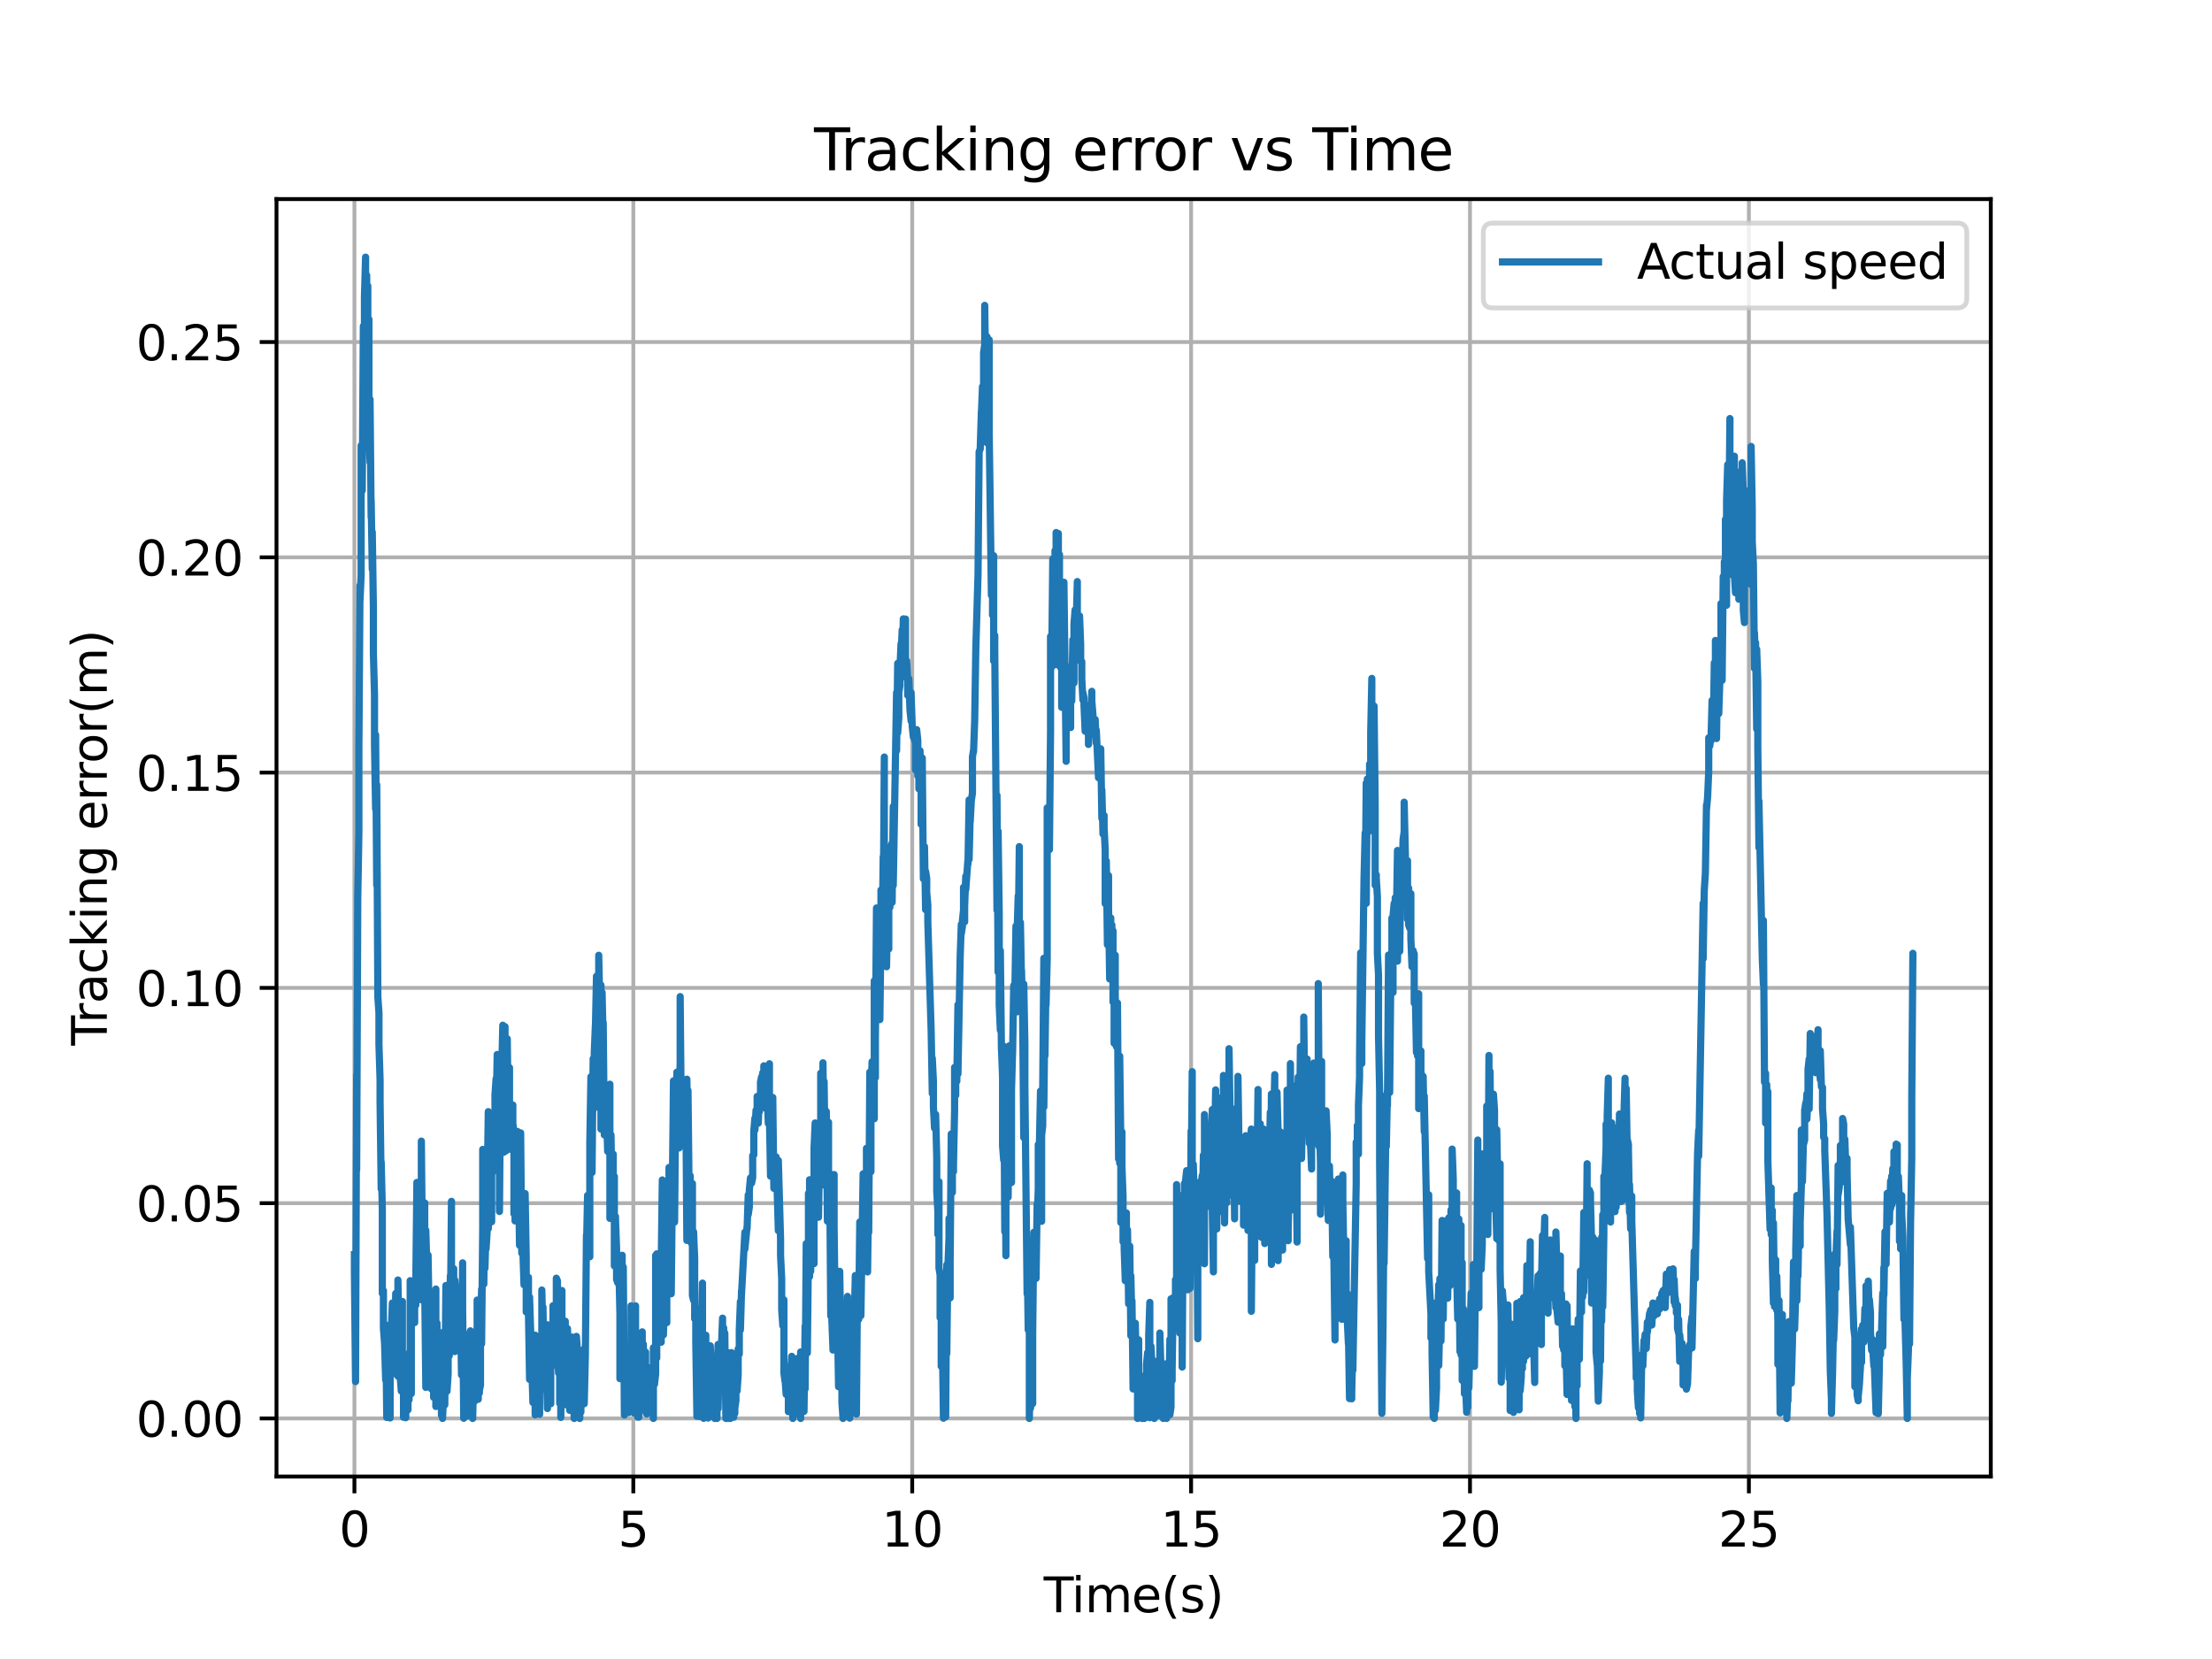 <?xml version="1.0" encoding="utf-8" standalone="no"?>
<!DOCTYPE svg PUBLIC "-//W3C//DTD SVG 1.1//EN"
  "http://www.w3.org/Graphics/SVG/1.1/DTD/svg11.dtd">
<svg xmlns:xlink="http://www.w3.org/1999/xlink" width="460.8pt" height="345.6pt" viewBox="0 0 460.8 345.6" xmlns="http://www.w3.org/2000/svg" version="1.1">
 <defs>
  <style type="text/css">*{stroke-linejoin: round; stroke-linecap: butt}</style>
 </defs>
 <g id="figure_1">
  <g id="patch_1">
   <path d="M 0 345.6 
L 460.8 345.6 
L 460.8 0 
L 0 0 
z
" style="fill: #ffffff"/>
  </g>
  <g id="axes_1">
   <g id="patch_2">
    <path d="M 57.6 307.584 
L 414.72 307.584 
L 414.72 41.472 
L 57.6 41.472 
z
" style="fill: #ffffff"/>
   </g>
   <g id="matplotlib.axis_1">
    <g id="xtick_1">
     <g id="line2d_1">
      <path d="M 73.833 307.584 
L 73.833 41.472 
" clip-path="url(#p0924aecc89)" style="fill: none; stroke: #b0b0b0; stroke-width: 0.8; stroke-linecap: square"/>
     </g>
     <g id="line2d_2">
      <defs>
       <path id="m0f3b3eb157" d="M 0 0 
L 0 3.5 
" style="stroke: #000000; stroke-width: 0.8"/>
      </defs>
      <g>
       <use xlink:href="#m0f3b3eb157" x="73.833" y="307.584" style="stroke: #000000; stroke-width: 0.8"/>
      </g>
     </g>
     <g id="text_1">
      <!-- 0 -->
      <g transform="translate(70.651 322.182) scale(0.1 -0.1)">
       <defs>
        <path id="DejaVuSans-30" d="M 2034 4250 
Q 1547 4250 1301 3770 
Q 1056 3291 1056 2328 
Q 1056 1369 1301 889 
Q 1547 409 2034 409 
Q 2525 409 2770 889 
Q 3016 1369 3016 2328 
Q 3016 3291 2770 3770 
Q 2525 4250 2034 4250 
z
M 2034 4750 
Q 2819 4750 3233 4129 
Q 3647 3509 3647 2328 
Q 3647 1150 3233 529 
Q 2819 -91 2034 -91 
Q 1250 -91 836 529 
Q 422 1150 422 2328 
Q 422 3509 836 4129 
Q 1250 4750 2034 4750 
z
" transform="scale(0.016)"/>
       </defs>
       <use xlink:href="#DejaVuSans-30"/>
      </g>
     </g>
    </g>
    <g id="xtick_2">
     <g id="line2d_3">
      <path d="M 131.931 307.584 
L 131.931 41.472 
" clip-path="url(#p0924aecc89)" style="fill: none; stroke: #b0b0b0; stroke-width: 0.8; stroke-linecap: square"/>
     </g>
     <g id="line2d_4">
      <g>
       <use xlink:href="#m0f3b3eb157" x="131.931" y="307.584" style="stroke: #000000; stroke-width: 0.8"/>
      </g>
     </g>
     <g id="text_2">
      <!-- 5 -->
      <g transform="translate(128.75 322.182) scale(0.1 -0.1)">
       <defs>
        <path id="DejaVuSans-35" d="M 691 4666 
L 3169 4666 
L 3169 4134 
L 1269 4134 
L 1269 2991 
Q 1406 3038 1543 3061 
Q 1681 3084 1819 3084 
Q 2600 3084 3056 2656 
Q 3513 2228 3513 1497 
Q 3513 744 3044 326 
Q 2575 -91 1722 -91 
Q 1428 -91 1123 -41 
Q 819 9 494 109 
L 494 744 
Q 775 591 1075 516 
Q 1375 441 1709 441 
Q 2250 441 2565 725 
Q 2881 1009 2881 1497 
Q 2881 1984 2565 2268 
Q 2250 2553 1709 2553 
Q 1456 2553 1204 2497 
Q 953 2441 691 2322 
L 691 4666 
z
" transform="scale(0.016)"/>
       </defs>
       <use xlink:href="#DejaVuSans-35"/>
      </g>
     </g>
    </g>
    <g id="xtick_3">
     <g id="line2d_5">
      <path d="M 190.03 307.584 
L 190.03 41.472 
" clip-path="url(#p0924aecc89)" style="fill: none; stroke: #b0b0b0; stroke-width: 0.8; stroke-linecap: square"/>
     </g>
     <g id="line2d_6">
      <g>
       <use xlink:href="#m0f3b3eb157" x="190.03" y="307.584" style="stroke: #000000; stroke-width: 0.8"/>
      </g>
     </g>
     <g id="text_3">
      <!-- 10 -->
      <g transform="translate(183.667 322.182) scale(0.1 -0.1)">
       <defs>
        <path id="DejaVuSans-31" d="M 794 531 
L 1825 531 
L 1825 4091 
L 703 3866 
L 703 4441 
L 1819 4666 
L 2450 4666 
L 2450 531 
L 3481 531 
L 3481 0 
L 794 0 
L 794 531 
z
" transform="scale(0.016)"/>
       </defs>
       <use xlink:href="#DejaVuSans-31"/>
       <use xlink:href="#DejaVuSans-30" x="63.623"/>
      </g>
     </g>
    </g>
    <g id="xtick_4">
     <g id="line2d_7">
      <path d="M 248.128 307.584 
L 248.128 41.472 
" clip-path="url(#p0924aecc89)" style="fill: none; stroke: #b0b0b0; stroke-width: 0.8; stroke-linecap: square"/>
     </g>
     <g id="line2d_8">
      <g>
       <use xlink:href="#m0f3b3eb157" x="248.128" y="307.584" style="stroke: #000000; stroke-width: 0.8"/>
      </g>
     </g>
     <g id="text_4">
      <!-- 15 -->
      <g transform="translate(241.766 322.182) scale(0.1 -0.1)">
       <use xlink:href="#DejaVuSans-31"/>
       <use xlink:href="#DejaVuSans-35" x="63.623"/>
      </g>
     </g>
    </g>
    <g id="xtick_5">
     <g id="line2d_9">
      <path d="M 306.227 307.584 
L 306.227 41.472 
" clip-path="url(#p0924aecc89)" style="fill: none; stroke: #b0b0b0; stroke-width: 0.8; stroke-linecap: square"/>
     </g>
     <g id="line2d_10">
      <g>
       <use xlink:href="#m0f3b3eb157" x="306.227" y="307.584" style="stroke: #000000; stroke-width: 0.8"/>
      </g>
     </g>
     <g id="text_5">
      <!-- 20 -->
      <g transform="translate(299.864 322.182) scale(0.1 -0.1)">
       <defs>
        <path id="DejaVuSans-32" d="M 1228 531 
L 3431 531 
L 3431 0 
L 469 0 
L 469 531 
Q 828 903 1448 1529 
Q 2069 2156 2228 2338 
Q 2531 2678 2651 2914 
Q 2772 3150 2772 3378 
Q 2772 3750 2511 3984 
Q 2250 4219 1831 4219 
Q 1534 4219 1204 4116 
Q 875 4013 500 3803 
L 500 4441 
Q 881 4594 1212 4672 
Q 1544 4750 1819 4750 
Q 2544 4750 2975 4387 
Q 3406 4025 3406 3419 
Q 3406 3131 3298 2873 
Q 3191 2616 2906 2266 
Q 2828 2175 2409 1742 
Q 1991 1309 1228 531 
z
" transform="scale(0.016)"/>
       </defs>
       <use xlink:href="#DejaVuSans-32"/>
       <use xlink:href="#DejaVuSans-30" x="63.623"/>
      </g>
     </g>
    </g>
    <g id="xtick_6">
     <g id="line2d_11">
      <path d="M 364.325 307.584 
L 364.325 41.472 
" clip-path="url(#p0924aecc89)" style="fill: none; stroke: #b0b0b0; stroke-width: 0.8; stroke-linecap: square"/>
     </g>
     <g id="line2d_12">
      <g>
       <use xlink:href="#m0f3b3eb157" x="364.325" y="307.584" style="stroke: #000000; stroke-width: 0.8"/>
      </g>
     </g>
     <g id="text_6">
      <!-- 25 -->
      <g transform="translate(357.963 322.182) scale(0.1 -0.1)">
       <use xlink:href="#DejaVuSans-32"/>
       <use xlink:href="#DejaVuSans-35" x="63.623"/>
      </g>
     </g>
    </g>
    <g id="text_7">
     <!-- Time(s) -->
     <g transform="translate(217.42 335.861) scale(0.1 -0.1)">
      <defs>
       <path id="DejaVuSans-54" d="M -19 4666 
L 3928 4666 
L 3928 4134 
L 2272 4134 
L 2272 0 
L 1638 0 
L 1638 4134 
L -19 4134 
L -19 4666 
z
" transform="scale(0.016)"/>
       <path id="DejaVuSans-69" d="M 603 3500 
L 1178 3500 
L 1178 0 
L 603 0 
L 603 3500 
z
M 603 4863 
L 1178 4863 
L 1178 4134 
L 603 4134 
L 603 4863 
z
" transform="scale(0.016)"/>
       <path id="DejaVuSans-6d" d="M 3328 2828 
Q 3544 3216 3844 3400 
Q 4144 3584 4550 3584 
Q 5097 3584 5394 3201 
Q 5691 2819 5691 2113 
L 5691 0 
L 5113 0 
L 5113 2094 
Q 5113 2597 4934 2840 
Q 4756 3084 4391 3084 
Q 3944 3084 3684 2787 
Q 3425 2491 3425 1978 
L 3425 0 
L 2847 0 
L 2847 2094 
Q 2847 2600 2669 2842 
Q 2491 3084 2119 3084 
Q 1678 3084 1418 2786 
Q 1159 2488 1159 1978 
L 1159 0 
L 581 0 
L 581 3500 
L 1159 3500 
L 1159 2956 
Q 1356 3278 1631 3431 
Q 1906 3584 2284 3584 
Q 2666 3584 2933 3390 
Q 3200 3197 3328 2828 
z
" transform="scale(0.016)"/>
       <path id="DejaVuSans-65" d="M 3597 1894 
L 3597 1613 
L 953 1613 
Q 991 1019 1311 708 
Q 1631 397 2203 397 
Q 2534 397 2845 478 
Q 3156 559 3463 722 
L 3463 178 
Q 3153 47 2828 -22 
Q 2503 -91 2169 -91 
Q 1331 -91 842 396 
Q 353 884 353 1716 
Q 353 2575 817 3079 
Q 1281 3584 2069 3584 
Q 2775 3584 3186 3129 
Q 3597 2675 3597 1894 
z
M 3022 2063 
Q 3016 2534 2758 2815 
Q 2500 3097 2075 3097 
Q 1594 3097 1305 2825 
Q 1016 2553 972 2059 
L 3022 2063 
z
" transform="scale(0.016)"/>
       <path id="DejaVuSans-28" d="M 1984 4856 
Q 1566 4138 1362 3434 
Q 1159 2731 1159 2009 
Q 1159 1288 1364 580 
Q 1569 -128 1984 -844 
L 1484 -844 
Q 1016 -109 783 600 
Q 550 1309 550 2009 
Q 550 2706 781 3412 
Q 1013 4119 1484 4856 
L 1984 4856 
z
" transform="scale(0.016)"/>
       <path id="DejaVuSans-73" d="M 2834 3397 
L 2834 2853 
Q 2591 2978 2328 3040 
Q 2066 3103 1784 3103 
Q 1356 3103 1142 2972 
Q 928 2841 928 2578 
Q 928 2378 1081 2264 
Q 1234 2150 1697 2047 
L 1894 2003 
Q 2506 1872 2764 1633 
Q 3022 1394 3022 966 
Q 3022 478 2636 193 
Q 2250 -91 1575 -91 
Q 1294 -91 989 -36 
Q 684 19 347 128 
L 347 722 
Q 666 556 975 473 
Q 1284 391 1588 391 
Q 1994 391 2212 530 
Q 2431 669 2431 922 
Q 2431 1156 2273 1281 
Q 2116 1406 1581 1522 
L 1381 1569 
Q 847 1681 609 1914 
Q 372 2147 372 2553 
Q 372 3047 722 3315 
Q 1072 3584 1716 3584 
Q 2034 3584 2315 3537 
Q 2597 3491 2834 3397 
z
" transform="scale(0.016)"/>
       <path id="DejaVuSans-29" d="M 513 4856 
L 1013 4856 
Q 1481 4119 1714 3412 
Q 1947 2706 1947 2009 
Q 1947 1309 1714 600 
Q 1481 -109 1013 -844 
L 513 -844 
Q 928 -128 1133 580 
Q 1338 1288 1338 2009 
Q 1338 2731 1133 3434 
Q 928 4138 513 4856 
z
" transform="scale(0.016)"/>
      </defs>
      <use xlink:href="#DejaVuSans-54"/>
      <use xlink:href="#DejaVuSans-69" x="57.959"/>
      <use xlink:href="#DejaVuSans-6d" x="85.742"/>
      <use xlink:href="#DejaVuSans-65" x="183.154"/>
      <use xlink:href="#DejaVuSans-28" x="244.678"/>
      <use xlink:href="#DejaVuSans-73" x="283.691"/>
      <use xlink:href="#DejaVuSans-29" x="335.791"/>
     </g>
    </g>
   </g>
   <g id="matplotlib.axis_2">
    <g id="ytick_1">
     <g id="line2d_13">
      <path d="M 57.6 295.488 
L 414.72 295.488 
" clip-path="url(#p0924aecc89)" style="fill: none; stroke: #b0b0b0; stroke-width: 0.8; stroke-linecap: square"/>
     </g>
     <g id="line2d_14">
      <defs>
       <path id="mc952cb4d2f" d="M 0 0 
L -3.5 0 
" style="stroke: #000000; stroke-width: 0.8"/>
      </defs>
      <g>
       <use xlink:href="#mc952cb4d2f" x="57.6" y="295.488" style="stroke: #000000; stroke-width: 0.8"/>
      </g>
     </g>
     <g id="text_8">
      <!-- 0.00 -->
      <g transform="translate(28.334 299.287) scale(0.1 -0.1)">
       <defs>
        <path id="DejaVuSans-2e" d="M 684 794 
L 1344 794 
L 1344 0 
L 684 0 
L 684 794 
z
" transform="scale(0.016)"/>
       </defs>
       <use xlink:href="#DejaVuSans-30"/>
       <use xlink:href="#DejaVuSans-2e" x="63.623"/>
       <use xlink:href="#DejaVuSans-30" x="95.41"/>
       <use xlink:href="#DejaVuSans-30" x="159.033"/>
      </g>
     </g>
    </g>
    <g id="ytick_2">
     <g id="line2d_15">
      <path d="M 57.6 250.641 
L 414.72 250.641 
" clip-path="url(#p0924aecc89)" style="fill: none; stroke: #b0b0b0; stroke-width: 0.8; stroke-linecap: square"/>
     </g>
     <g id="line2d_16">
      <g>
       <use xlink:href="#mc952cb4d2f" x="57.6" y="250.641" style="stroke: #000000; stroke-width: 0.8"/>
      </g>
     </g>
     <g id="text_9">
      <!-- 0.05 -->
      <g transform="translate(28.334 254.44) scale(0.1 -0.1)">
       <use xlink:href="#DejaVuSans-30"/>
       <use xlink:href="#DejaVuSans-2e" x="63.623"/>
       <use xlink:href="#DejaVuSans-30" x="95.41"/>
       <use xlink:href="#DejaVuSans-35" x="159.033"/>
      </g>
     </g>
    </g>
    <g id="ytick_3">
     <g id="line2d_17">
      <path d="M 57.6 205.793 
L 414.72 205.793 
" clip-path="url(#p0924aecc89)" style="fill: none; stroke: #b0b0b0; stroke-width: 0.8; stroke-linecap: square"/>
     </g>
     <g id="line2d_18">
      <g>
       <use xlink:href="#mc952cb4d2f" x="57.6" y="205.793" style="stroke: #000000; stroke-width: 0.8"/>
      </g>
     </g>
     <g id="text_10">
      <!-- 0.10 -->
      <g transform="translate(28.334 209.593) scale(0.1 -0.1)">
       <use xlink:href="#DejaVuSans-30"/>
       <use xlink:href="#DejaVuSans-2e" x="63.623"/>
       <use xlink:href="#DejaVuSans-31" x="95.41"/>
       <use xlink:href="#DejaVuSans-30" x="159.033"/>
      </g>
     </g>
    </g>
    <g id="ytick_4">
     <g id="line2d_19">
      <path d="M 57.6 160.946 
L 414.72 160.946 
" clip-path="url(#p0924aecc89)" style="fill: none; stroke: #b0b0b0; stroke-width: 0.8; stroke-linecap: square"/>
     </g>
     <g id="line2d_20">
      <g>
       <use xlink:href="#mc952cb4d2f" x="57.6" y="160.946" style="stroke: #000000; stroke-width: 0.8"/>
      </g>
     </g>
     <g id="text_11">
      <!-- 0.15 -->
      <g transform="translate(28.334 164.745) scale(0.1 -0.1)">
       <use xlink:href="#DejaVuSans-30"/>
       <use xlink:href="#DejaVuSans-2e" x="63.623"/>
       <use xlink:href="#DejaVuSans-31" x="95.41"/>
       <use xlink:href="#DejaVuSans-35" x="159.033"/>
      </g>
     </g>
    </g>
    <g id="ytick_5">
     <g id="line2d_21">
      <path d="M 57.6 116.099 
L 414.72 116.099 
" clip-path="url(#p0924aecc89)" style="fill: none; stroke: #b0b0b0; stroke-width: 0.8; stroke-linecap: square"/>
     </g>
     <g id="line2d_22">
      <g>
       <use xlink:href="#mc952cb4d2f" x="57.6" y="116.099" style="stroke: #000000; stroke-width: 0.8"/>
      </g>
     </g>
     <g id="text_12">
      <!-- 0.20 -->
      <g transform="translate(28.334 119.898) scale(0.1 -0.1)">
       <use xlink:href="#DejaVuSans-30"/>
       <use xlink:href="#DejaVuSans-2e" x="63.623"/>
       <use xlink:href="#DejaVuSans-32" x="95.41"/>
       <use xlink:href="#DejaVuSans-30" x="159.033"/>
      </g>
     </g>
    </g>
    <g id="ytick_6">
     <g id="line2d_23">
      <path d="M 57.6 71.251 
L 414.72 71.251 
" clip-path="url(#p0924aecc89)" style="fill: none; stroke: #b0b0b0; stroke-width: 0.8; stroke-linecap: square"/>
     </g>
     <g id="line2d_24">
      <g>
       <use xlink:href="#mc952cb4d2f" x="57.6" y="71.251" style="stroke: #000000; stroke-width: 0.8"/>
      </g>
     </g>
     <g id="text_13">
      <!-- 0.25 -->
      <g transform="translate(28.334 75.051) scale(0.1 -0.1)">
       <use xlink:href="#DejaVuSans-30"/>
       <use xlink:href="#DejaVuSans-2e" x="63.623"/>
       <use xlink:href="#DejaVuSans-32" x="95.41"/>
       <use xlink:href="#DejaVuSans-35" x="159.033"/>
      </g>
     </g>
    </g>
    <g id="text_14">
     <!-- Tracking error(m) -->
     <g transform="translate(22.255 217.804) rotate(-90) scale(0.1 -0.1)">
      <defs>
       <path id="DejaVuSans-72" d="M 2631 2963 
Q 2534 3019 2420 3045 
Q 2306 3072 2169 3072 
Q 1681 3072 1420 2755 
Q 1159 2438 1159 1844 
L 1159 0 
L 581 0 
L 581 3500 
L 1159 3500 
L 1159 2956 
Q 1341 3275 1631 3429 
Q 1922 3584 2338 3584 
Q 2397 3584 2469 3576 
Q 2541 3569 2628 3553 
L 2631 2963 
z
" transform="scale(0.016)"/>
       <path id="DejaVuSans-61" d="M 2194 1759 
Q 1497 1759 1228 1600 
Q 959 1441 959 1056 
Q 959 750 1161 570 
Q 1363 391 1709 391 
Q 2188 391 2477 730 
Q 2766 1069 2766 1631 
L 2766 1759 
L 2194 1759 
z
M 3341 1997 
L 3341 0 
L 2766 0 
L 2766 531 
Q 2569 213 2275 61 
Q 1981 -91 1556 -91 
Q 1019 -91 701 211 
Q 384 513 384 1019 
Q 384 1609 779 1909 
Q 1175 2209 1959 2209 
L 2766 2209 
L 2766 2266 
Q 2766 2663 2505 2880 
Q 2244 3097 1772 3097 
Q 1472 3097 1187 3025 
Q 903 2953 641 2809 
L 641 3341 
Q 956 3463 1253 3523 
Q 1550 3584 1831 3584 
Q 2591 3584 2966 3190 
Q 3341 2797 3341 1997 
z
" transform="scale(0.016)"/>
       <path id="DejaVuSans-63" d="M 3122 3366 
L 3122 2828 
Q 2878 2963 2633 3030 
Q 2388 3097 2138 3097 
Q 1578 3097 1268 2742 
Q 959 2388 959 1747 
Q 959 1106 1268 751 
Q 1578 397 2138 397 
Q 2388 397 2633 464 
Q 2878 531 3122 666 
L 3122 134 
Q 2881 22 2623 -34 
Q 2366 -91 2075 -91 
Q 1284 -91 818 406 
Q 353 903 353 1747 
Q 353 2603 823 3093 
Q 1294 3584 2113 3584 
Q 2378 3584 2631 3529 
Q 2884 3475 3122 3366 
z
" transform="scale(0.016)"/>
       <path id="DejaVuSans-6b" d="M 581 4863 
L 1159 4863 
L 1159 1991 
L 2875 3500 
L 3609 3500 
L 1753 1863 
L 3688 0 
L 2938 0 
L 1159 1709 
L 1159 0 
L 581 0 
L 581 4863 
z
" transform="scale(0.016)"/>
       <path id="DejaVuSans-6e" d="M 3513 2113 
L 3513 0 
L 2938 0 
L 2938 2094 
Q 2938 2591 2744 2837 
Q 2550 3084 2163 3084 
Q 1697 3084 1428 2787 
Q 1159 2491 1159 1978 
L 1159 0 
L 581 0 
L 581 3500 
L 1159 3500 
L 1159 2956 
Q 1366 3272 1645 3428 
Q 1925 3584 2291 3584 
Q 2894 3584 3203 3211 
Q 3513 2838 3513 2113 
z
" transform="scale(0.016)"/>
       <path id="DejaVuSans-67" d="M 2906 1791 
Q 2906 2416 2648 2759 
Q 2391 3103 1925 3103 
Q 1463 3103 1205 2759 
Q 947 2416 947 1791 
Q 947 1169 1205 825 
Q 1463 481 1925 481 
Q 2391 481 2648 825 
Q 2906 1169 2906 1791 
z
M 3481 434 
Q 3481 -459 3084 -895 
Q 2688 -1331 1869 -1331 
Q 1566 -1331 1297 -1286 
Q 1028 -1241 775 -1147 
L 775 -588 
Q 1028 -725 1275 -790 
Q 1522 -856 1778 -856 
Q 2344 -856 2625 -561 
Q 2906 -266 2906 331 
L 2906 616 
Q 2728 306 2450 153 
Q 2172 0 1784 0 
Q 1141 0 747 490 
Q 353 981 353 1791 
Q 353 2603 747 3093 
Q 1141 3584 1784 3584 
Q 2172 3584 2450 3431 
Q 2728 3278 2906 2969 
L 2906 3500 
L 3481 3500 
L 3481 434 
z
" transform="scale(0.016)"/>
       <path id="DejaVuSans-20" transform="scale(0.016)"/>
       <path id="DejaVuSans-6f" d="M 1959 3097 
Q 1497 3097 1228 2736 
Q 959 2375 959 1747 
Q 959 1119 1226 758 
Q 1494 397 1959 397 
Q 2419 397 2687 759 
Q 2956 1122 2956 1747 
Q 2956 2369 2687 2733 
Q 2419 3097 1959 3097 
z
M 1959 3584 
Q 2709 3584 3137 3096 
Q 3566 2609 3566 1747 
Q 3566 888 3137 398 
Q 2709 -91 1959 -91 
Q 1206 -91 779 398 
Q 353 888 353 1747 
Q 353 2609 779 3096 
Q 1206 3584 1959 3584 
z
" transform="scale(0.016)"/>
      </defs>
      <use xlink:href="#DejaVuSans-54"/>
      <use xlink:href="#DejaVuSans-72" x="46.334"/>
      <use xlink:href="#DejaVuSans-61" x="87.447"/>
      <use xlink:href="#DejaVuSans-63" x="148.727"/>
      <use xlink:href="#DejaVuSans-6b" x="203.707"/>
      <use xlink:href="#DejaVuSans-69" x="261.617"/>
      <use xlink:href="#DejaVuSans-6e" x="289.4"/>
      <use xlink:href="#DejaVuSans-67" x="352.779"/>
      <use xlink:href="#DejaVuSans-20" x="416.256"/>
      <use xlink:href="#DejaVuSans-65" x="448.043"/>
      <use xlink:href="#DejaVuSans-72" x="509.566"/>
      <use xlink:href="#DejaVuSans-72" x="548.93"/>
      <use xlink:href="#DejaVuSans-6f" x="587.793"/>
      <use xlink:href="#DejaVuSans-72" x="648.975"/>
      <use xlink:href="#DejaVuSans-28" x="690.088"/>
      <use xlink:href="#DejaVuSans-6d" x="729.102"/>
      <use xlink:href="#DejaVuSans-29" x="826.514"/>
     </g>
    </g>
   </g>
   <g id="line2d_25">
    <path d="M 73.833 261.364 
L 73.833 265.149 
L 74.065 287.814 
L 74.298 223.885 
L 74.298 243.745 
L 74.53 186.895 
L 74.762 173.354 
L 74.762 155.789 
L 74.995 121.967 
L 74.995 125.061 
L 75.227 119.828 
L 75.227 92.813 
L 75.459 96.644 
L 75.459 102.2 
L 75.692 67.937 
L 75.692 73.465 
L 75.924 72.201 
L 75.924 61.901 
L 76.157 53.568 
L 76.157 65.791 
L 76.389 57.346 
L 76.389 66.924 
L 76.621 59.564 
L 76.621 75.813 
L 76.854 66.521 
L 76.854 88.079 
L 77.086 96.305 
L 77.086 83.188 
L 77.319 107.817 
L 77.319 104.211 
L 77.551 118.58 
L 77.551 110.845 
L 77.783 126.727 
L 77.783 136.048 
L 78.016 144.669 
L 78.016 155.139 
L 78.248 168.537 
L 78.248 153.073 
L 78.481 184.411 
L 78.481 163.455 
L 78.713 207.667 
L 78.945 211.034 
L 78.945 217.572 
L 79.178 225.066 
L 79.178 229.655 
L 79.41 247.691 
L 79.41 242.044 
L 79.643 251.784 
L 79.643 269.461 
L 79.875 268.866 
L 79.875 276.7 
L 80.107 279.739 
L 80.107 279.628 
L 80.34 287.485 
L 80.34 275.982 
L 80.572 295.286 
L 80.572 286.732 
L 80.805 295.238 
L 80.805 291.393 
L 81.037 290.393 
L 81.037 287.73 
L 81.269 295.38 
L 81.269 284.052 
L 81.734 271.441 
L 81.967 278.074 
L 81.967 272.34 
L 82.199 272.931 
L 82.199 286.153 
L 82.431 269.462 
L 82.896 286.686 
L 82.896 266.648 
L 83.128 280.445 
L 83.128 279.495 
L 83.361 287.177 
L 83.361 286.469 
L 83.593 289.774 
L 83.593 281.353 
L 83.826 271.119 
L 83.826 285.838 
L 84.058 285.348 
L 84.058 295.239 
L 84.29 286.115 
L 84.29 286.829 
L 84.523 283.84 
L 84.523 295.331 
L 84.755 283.904 
L 84.988 293.694 
L 84.988 286.235 
L 85.22 291.612 
L 85.22 281.838 
L 85.452 284.041 
L 85.452 266.783 
L 85.685 290.322 
L 85.685 270.9 
L 85.917 269.651 
L 85.917 269.909 
L 86.15 275.296 
L 86.15 273.961 
L 86.382 275.524 
L 86.382 269.355 
L 86.614 271.882 
L 86.614 267.394 
L 86.847 246.317 
L 86.847 258.797 
L 87.079 250.974 
L 87.079 253.71 
L 87.312 254.961 
L 87.312 254.771 
L 87.544 257.806 
L 87.544 256.569 
L 87.776 270.78 
L 87.776 237.717 
L 88.009 261.726 
L 88.241 253.762 
L 88.241 267.735 
L 88.474 250.585 
L 88.474 268.074 
L 88.706 289.02 
L 88.706 256.299 
L 88.938 264.716 
L 88.938 283.107 
L 89.171 270.635 
L 89.171 261.46 
L 89.636 288.136 
L 89.868 280.437 
L 89.868 289.326 
L 90.333 271.709 
L 90.333 291.101 
L 90.565 285.882 
L 90.797 268.531 
L 90.797 292.997 
L 91.03 285.417 
L 91.03 275.615 
L 91.262 290.243 
L 91.495 289.478 
L 91.495 280.574 
L 91.727 287.051 
L 91.727 281.268 
L 91.959 290.076 
L 91.959 294.81 
L 92.192 277.596 
L 92.192 295.488 
L 92.424 290.464 
L 92.424 291.341 
L 92.657 291.576 
L 92.657 292.665 
L 92.889 267.794 
L 93.121 275.338 
L 93.121 289.821 
L 93.354 286.231 
L 93.354 275.475 
L 93.586 282.46 
L 93.586 281.493 
L 93.819 265.743 
L 93.819 274.942 
L 94.051 250.262 
L 94.051 275.932 
L 94.283 272.795 
L 94.283 268.941 
L 94.516 264.284 
L 94.516 265.608 
L 94.748 281.562 
L 94.748 266.693 
L 94.981 269.957 
L 94.981 275.511 
L 95.213 271.702 
L 95.213 278.436 
L 95.445 273.238 
L 95.445 277.917 
L 95.678 280.042 
L 95.678 277.547 
L 95.91 277.626 
L 95.91 271.366 
L 96.143 286.419 
L 96.143 283.28 
L 96.375 263.072 
L 96.375 272.706 
L 96.607 295.45 
L 96.607 289.062 
L 96.84 287.745 
L 96.84 285.262 
L 97.072 294.575 
L 97.072 279.559 
L 97.305 282.283 
L 97.305 294.96 
L 97.537 287.523 
L 97.769 277.772 
L 98.002 282.97 
L 98.002 277.244 
L 98.234 289.843 
L 98.234 285.387 
L 98.467 295.488 
L 98.467 295.488 
L 98.699 285.464 
L 98.699 279.408 
L 98.931 291.839 
L 99.164 289.266 
L 99.164 287.933 
L 99.396 283.198 
L 99.396 270.829 
L 99.628 291.498 
L 99.628 288.445 
L 99.861 290.183 
L 99.861 289.626 
L 100.093 288.59 
L 100.093 278.755 
L 100.326 268.554 
L 100.326 279.939 
L 100.558 255.908 
L 100.558 239.445 
L 100.79 267.503 
L 101.023 244.441 
L 101.023 264.202 
L 101.255 255.977 
L 101.255 260.196 
L 101.488 256.508 
L 101.488 248.329 
L 101.72 231.572 
L 101.72 255.952 
L 101.952 249.897 
L 101.952 253.643 
L 102.185 236.938 
L 102.185 243.331 
L 102.417 254.52 
L 102.417 235.504 
L 102.65 244.145 
L 102.65 233.013 
L 102.882 241.049 
L 102.882 235.134 
L 103.114 234.117 
L 103.114 228.06 
L 103.347 224.688 
L 103.347 231.722 
L 103.579 219.667 
L 103.579 230.202 
L 103.812 222.167 
L 103.812 235.869 
L 104.044 222.887 
L 104.044 252.374 
L 104.276 225.313 
L 104.276 233.118 
L 104.741 213.573 
L 104.741 234.956 
L 104.974 240.025 
L 104.974 228.195 
L 105.206 213.874 
L 105.206 237.823 
L 105.438 224.261 
L 105.438 239.722 
L 105.671 230.406 
L 105.671 216.4 
L 105.903 235.491 
L 105.903 225.993 
L 106.136 222.4 
L 106.136 239.403 
L 106.368 232.369 
L 106.368 233.577 
L 106.6 232.696 
L 106.6 231.953 
L 106.833 230.192 
L 106.833 233.984 
L 107.065 236.083 
L 107.065 252.848 
L 107.297 245.606 
L 107.297 254.345 
L 107.762 235.688 
L 107.762 246.831 
L 107.995 252.428 
L 107.995 244.144 
L 108.227 259.415 
L 108.227 238.09 
L 108.459 259.62 
L 108.459 235.994 
L 108.692 261.05 
L 108.692 259.038 
L 108.924 257.105 
L 108.924 260.495 
L 109.157 267.649 
L 109.157 251.585 
L 109.389 255.192 
L 109.389 248.638 
L 109.621 261.86 
L 109.621 273.31 
L 109.854 268.519 
L 109.854 268.542 
L 110.086 266.096 
L 110.086 273.333 
L 110.319 287.352 
L 110.319 270.208 
L 111.016 292.168 
L 111.016 281.618 
L 111.248 284.781 
L 111.248 289.339 
L 111.481 278.133 
L 111.481 294.739 
L 111.945 280.061 
L 111.945 292.277 
L 112.178 290.445 
L 112.178 292.141 
L 112.41 294.63 
L 112.41 285.093 
L 112.643 286.416 
L 112.643 279.927 
L 112.875 282.063 
L 112.875 268.737 
L 113.107 279.656 
L 113.107 272.265 
L 113.34 285.683 
L 113.34 283.958 
L 113.572 285.81 
L 113.805 289.694 
L 113.805 284.848 
L 114.037 293.425 
L 114.037 275.97 
L 114.269 292.504 
L 114.502 280.75 
L 114.502 282.611 
L 114.734 292.423 
L 114.734 281.458 
L 114.966 283.005 
L 114.966 282.733 
L 115.199 275.687 
L 115.199 272.008 
L 115.431 277.506 
L 115.664 274.89 
L 115.664 279.103 
L 115.896 284.473 
L 115.896 266.271 
L 116.128 266.812 
L 116.128 280.513 
L 116.361 286.012 
L 116.361 283.349 
L 116.593 280.759 
L 116.593 292.34 
L 116.826 286.723 
L 116.826 295.275 
L 117.058 268.842 
L 117.058 277.433 
L 117.29 275.687 
L 117.29 291.021 
L 117.523 280.175 
L 117.523 285.079 
L 117.755 275.224 
L 117.755 291.253 
L 117.988 292.662 
L 117.988 288.422 
L 118.22 287.311 
L 118.22 276.78 
L 118.685 293.802 
L 118.685 293.387 
L 118.917 292.933 
L 118.917 292.007 
L 119.15 278.523 
L 119.15 281.358 
L 119.382 293.625 
L 119.382 288.782 
L 119.614 295.488 
L 119.614 288.774 
L 119.847 291.064 
L 119.847 293.861 
L 120.079 278.392 
L 120.312 281.621 
L 120.312 292.331 
L 120.544 282.911 
L 120.544 295.002 
L 120.776 295.488 
L 120.776 286.962 
L 121.009 294.155 
L 121.009 292.787 
L 121.474 289.439 
L 121.474 287.838 
L 121.706 280.955 
L 121.706 292.426 
L 121.938 282.541 
L 122.171 257.257 
L 122.171 260.112 
L 122.403 249.02 
L 122.403 256.691 
L 122.635 258.802 
L 122.635 252.304 
L 122.868 261.808 
L 122.868 238.171 
L 123.1 224.303 
L 123.1 233.532 
L 123.333 244.253 
L 123.565 220.539 
L 123.565 226.287 
L 123.797 230.859 
L 123.797 219.24 
L 124.03 213.599 
L 124.03 214.278 
L 124.262 203.369 
L 124.262 214.793 
L 124.495 223.075 
L 124.495 212.259 
L 124.727 222.656 
L 124.727 199.003 
L 124.959 209.592 
L 124.959 223.57 
L 125.192 205.217 
L 125.192 235.211 
L 125.424 206.737 
L 125.657 217.405 
L 125.657 213.007 
L 125.889 236.431 
L 126.121 229.371 
L 126.121 230.077 
L 126.354 232.476 
L 126.354 231.747 
L 126.586 239.845 
L 126.586 237.677 
L 126.819 236.664 
L 126.819 232.93 
L 127.051 225.856 
L 127.051 253.811 
L 127.283 246.154 
L 127.283 236.415 
L 127.516 250.98 
L 127.748 240.437 
L 127.748 248.017 
L 127.981 245.069 
L 127.981 263.706 
L 128.213 253.411 
L 128.213 253.86 
L 128.445 260.167 
L 128.445 266.499 
L 128.678 267.225 
L 128.678 266.33 
L 128.91 265.195 
L 128.91 263.226 
L 129.143 273.925 
L 129.143 287.203 
L 129.375 264.357 
L 129.375 280.307 
L 129.607 261.493 
L 129.607 271.391 
L 129.84 267.841 
L 129.84 263.941 
L 130.072 294.779 
L 130.072 281.791 
L 130.304 281.83 
L 130.304 293.012 
L 130.537 282.776 
L 130.537 290.171 
L 130.769 289.7 
L 130.769 292.187 
L 131.002 294.263 
L 131.002 290.923 
L 131.234 284.999 
L 131.234 290.019 
L 131.466 293.341 
L 131.466 272.03 
L 131.699 289.339 
L 131.931 291.23 
L 131.931 293.937 
L 132.164 287.266 
L 132.164 294.352 
L 132.396 272.03 
L 132.396 283.412 
L 132.628 284.958 
L 132.628 286.118 
L 132.861 295.222 
L 132.861 286.439 
L 133.093 290.149 
L 133.093 295.208 
L 133.326 290.68 
L 133.326 292.256 
L 133.558 293.647 
L 133.558 292.505 
L 133.79 277.449 
L 133.79 284.99 
L 134.023 280.007 
L 134.023 282.818 
L 134.255 293.789 
L 134.255 282.453 
L 134.488 281.661 
L 134.488 288.941 
L 134.72 288.364 
L 134.72 294.557 
L 134.952 284.847 
L 134.952 290.313 
L 135.185 286.694 
L 135.185 286.754 
L 135.417 288.735 
L 135.65 294.2 
L 135.882 285.097 
L 135.882 292.109 
L 136.114 295.488 
L 136.114 280.756 
L 136.347 288.353 
L 136.347 288.244 
L 136.579 286.301 
L 136.579 261.513 
L 136.812 282.914 
L 136.812 261.197 
L 137.044 278.337 
L 137.044 274.02 
L 137.276 270.452 
L 137.276 276.725 
L 137.509 274.599 
L 137.509 266.528 
L 137.741 279.614 
L 137.741 263.705 
L 137.973 245.804 
L 137.973 264.524 
L 138.206 264.216 
L 138.206 278.074 
L 138.438 268.164 
L 138.671 271.323 
L 138.671 246.544 
L 138.903 275.531 
L 138.903 268.824 
L 139.135 253.419 
L 139.368 247.523 
L 139.368 243.204 
L 139.6 257.958 
L 139.6 243.727 
L 139.833 249.925 
L 139.833 269.513 
L 140.297 225.155 
L 140.53 229.59 
L 140.53 254.584 
L 140.762 228.983 
L 140.762 232.947 
L 140.995 232.183 
L 140.995 223.359 
L 141.227 236.835 
L 141.459 239.144 
L 141.459 229.987 
L 141.692 221.559 
L 141.692 207.611 
L 141.924 233.047 
L 141.924 227.968 
L 142.157 236.482 
L 142.157 236.474 
L 142.389 237.516 
L 142.389 238.503 
L 142.621 237.356 
L 142.621 226.266 
L 142.854 231.57 
L 142.854 227.545 
L 143.086 258.397 
L 143.086 224.811 
L 143.319 237.72 
L 143.319 227.158 
L 143.551 248.133 
L 143.783 244.933 
L 143.783 248.694 
L 144.016 253.044 
L 144.016 258.969 
L 144.248 246.552 
L 144.248 269.921 
L 144.481 270.861 
L 144.481 256.587 
L 144.713 262.162 
L 144.713 274.72 
L 144.945 272.537 
L 144.945 279.474 
L 145.178 295.031 
L 145.178 277.078 
L 145.41 293.579 
L 145.643 295.099 
L 145.643 292.679 
L 145.875 287.829 
L 145.875 288.259 
L 146.34 267.292 
L 146.34 287.907 
L 146.572 295.461 
L 146.572 288.468 
L 146.804 283.254 
L 146.804 291.655 
L 147.037 278.154 
L 147.037 286.459 
L 147.269 284.069 
L 147.269 294.619 
L 147.502 290.091 
L 147.502 295.401 
L 147.734 287.471 
L 147.734 289.759 
L 147.966 293.179 
L 147.966 280.357 
L 148.431 293.36 
L 148.664 285.629 
L 148.664 294.717 
L 148.896 284.326 
L 148.896 295.488 
L 149.128 283.938 
L 149.361 295.488 
L 149.361 286.768 
L 149.593 280.074 
L 149.593 293.445 
L 149.826 281.221 
L 150.058 286.347 
L 150.523 274.591 
L 150.523 283.391 
L 150.755 283.124 
L 150.755 276.625 
L 150.988 289.164 
L 150.988 277.704 
L 151.22 295.488 
L 151.22 295.488 
L 151.452 294.89 
L 151.452 290.705 
L 151.685 291.61 
L 151.685 295.488 
L 151.917 291.471 
L 151.917 281.818 
L 152.15 295.488 
L 152.15 286.11 
L 152.382 284.147 
L 152.382 281.777 
L 152.614 294.842 
L 152.614 286.072 
L 152.847 295.235 
L 152.847 289.533 
L 153.079 294.425 
L 153.079 293.291 
L 153.312 291.782 
L 153.312 286.893 
L 153.544 289.774 
L 153.776 286.324 
L 153.776 280.992 
L 154.009 282.066 
L 154.009 276.958 
L 154.241 271.125 
L 154.241 277.043 
L 154.473 268.909 
L 154.473 269.576 
L 155.171 256.701 
L 155.171 260.214 
L 155.635 255.459 
L 155.635 255.926 
L 155.868 248.936 
L 155.868 253.022 
L 156.1 251.46 
L 156.1 247.89 
L 156.333 245.394 
L 156.565 245.198 
L 156.565 246.467 
L 156.797 245.342 
L 156.797 240.73 
L 157.03 240.578 
L 157.03 235.601 
L 157.262 232.931 
L 157.262 235.403 
L 157.495 231.284 
L 157.495 231.713 
L 157.727 232.069 
L 157.727 228.415 
L 157.959 230.77 
L 157.959 233.988 
L 158.192 228.171 
L 158.192 231.606 
L 158.424 230.087 
L 158.424 225.435 
L 158.657 224.299 
L 158.657 226.999 
L 158.889 225.351 
L 158.889 223.496 
L 159.121 229.649 
L 159.121 222.033 
L 159.354 225.55 
L 159.354 229.619 
L 159.586 223.669 
L 159.586 230.947 
L 159.819 230.124 
L 159.819 227.258 
L 160.051 234.038 
L 160.051 229.92 
L 160.283 221.597 
L 160.283 232.489 
L 160.516 245.015 
L 160.516 236.21 
L 160.748 239.17 
L 160.748 244.295 
L 160.981 228.622 
L 161.213 247.547 
L 161.213 244.821 
L 161.445 242.43 
L 161.445 246.861 
L 161.678 243.094 
L 161.678 241.007 
L 161.91 243.447 
L 161.91 248.342 
L 162.142 256.374 
L 162.142 241.748 
L 162.607 258.206 
L 162.607 261.572 
L 162.84 266.363 
L 162.84 272.858 
L 163.072 276.17 
L 163.072 274.905 
L 163.304 270.782 
L 163.304 286.021 
L 163.537 287.775 
L 163.537 287.239 
L 163.769 290.477 
L 163.769 286.166 
L 164.002 285.32 
L 164.002 284.713 
L 164.234 290.318 
L 164.234 294.078 
L 164.466 288.14 
L 164.466 291.372 
L 164.931 282.546 
L 164.931 282.968 
L 165.164 295.488 
L 165.164 295.488 
L 165.396 292.752 
L 165.396 283.512 
L 165.628 285.078 
L 165.628 294.669 
L 165.861 287.017 
L 165.861 289.581 
L 166.093 292.261 
L 166.093 282.998 
L 166.326 291.976 
L 166.558 288.631 
L 166.558 286.617 
L 166.79 295.488 
L 166.79 281.633 
L 167.023 285.279 
L 167.023 292.55 
L 167.255 290.868 
L 167.255 281.906 
L 167.488 281.68 
L 167.488 294.026 
L 167.72 276.247 
L 167.72 289.36 
L 167.952 259.077 
L 167.952 269.641 
L 168.185 274.203 
L 168.185 281.828 
L 168.417 260.158 
L 168.417 248.601 
L 168.65 265.943 
L 168.65 245.761 
L 168.882 264.818 
L 168.882 254.875 
L 169.114 259.857 
L 169.347 254.759 
L 169.347 246.295 
L 169.579 263.24 
L 169.579 239.227 
L 169.811 233.936 
L 169.811 249.927 
L 170.276 234.652 
L 170.276 249.278 
L 170.509 244.089 
L 170.509 253.581 
L 170.741 239.27 
L 170.741 241.123 
L 170.973 238.009 
L 170.973 223.565 
L 171.206 240.912 
L 171.206 234.751 
L 171.438 246.834 
L 171.438 221.396 
L 171.671 243.619 
L 171.671 225.275 
L 171.903 240.894 
L 172.135 239.898 
L 172.135 231.531 
L 172.368 254.409 
L 172.368 238.697 
L 172.6 233.784 
L 172.6 245.455 
L 172.833 247.968 
L 172.833 244.42 
L 173.065 274.14 
L 173.065 264.468 
L 173.297 258.876 
L 173.297 275.114 
L 173.53 281.244 
L 173.53 262.55 
L 173.762 244.679 
L 173.762 255.853 
L 173.995 273.764 
L 173.995 266.954 
L 174.227 269.403 
L 174.227 277.471 
L 174.459 264.813 
L 174.459 275.898 
L 174.692 288.883 
L 174.692 273.047 
L 174.924 269.044 
L 174.924 264.842 
L 175.157 277.934 
L 175.157 287.943 
L 175.389 281.419 
L 175.389 292.155 
L 175.621 295.488 
L 175.621 295.488 
L 175.854 293.53 
L 175.854 294.734 
L 176.086 271.612 
L 176.086 292.053 
L 176.319 280.287 
L 176.319 287.79 
L 176.551 270.066 
L 176.551 290.896 
L 176.783 289.891 
L 176.783 280.732 
L 177.016 295.422 
L 177.48 271.491 
L 177.713 293.795 
L 177.713 284.961 
L 178.178 265.712 
L 178.178 290.505 
L 178.41 267.057 
L 178.41 294.578 
L 178.642 265.893 
L 178.875 274.85 
L 179.107 254.563 
L 179.34 274.085 
L 179.804 244.528 
L 179.804 260.419 
L 180.037 251.756 
L 180.037 258.893 
L 180.269 255.69 
L 180.269 258.125 
L 180.502 258.832 
L 180.502 239.213 
L 180.734 240.952 
L 180.734 264.968 
L 180.966 246.142 
L 180.966 256.735 
L 181.199 223.345 
L 181.199 231.851 
L 181.431 244.088 
L 181.431 230.069 
L 181.664 221.181 
L 181.896 222.744 
L 181.896 223.793 
L 182.128 233.056 
L 182.128 204.317 
L 182.361 224.478 
L 182.361 216.25 
L 182.593 189.145 
L 182.593 196.161 
L 182.826 189.939 
L 182.826 195.544 
L 183.058 192.616 
L 183.058 193.311 
L 183.29 200.206 
L 183.29 212.406 
L 183.523 194.462 
L 183.523 185.415 
L 183.755 196.815 
L 183.988 178.459 
L 183.988 191.574 
L 184.22 157.704 
L 184.22 182.61 
L 184.452 187.568 
L 184.452 201.138 
L 184.685 183.249 
L 184.685 201.389 
L 184.917 187.74 
L 185.149 197.685 
L 185.149 188.88 
L 185.382 189.02 
L 185.382 187.782 
L 185.614 187.262 
L 185.614 176.358 
L 185.847 175.606 
L 185.847 187.984 
L 186.079 167.988 
L 186.079 184.443 
L 186.776 144.256 
L 186.776 156.38 
L 187.009 138.188 
L 187.009 152.656 
L 187.241 149.497 
L 187.241 144.236 
L 187.473 142.894 
L 187.473 139.17 
L 187.706 134.064 
L 187.706 136.726 
L 187.938 131.23 
L 187.938 139.246 
L 188.171 128.923 
L 188.403 136.406 
L 188.635 128.955 
L 188.635 141.063 
L 188.868 137.636 
L 189.1 142.168 
L 189.1 144.867 
L 189.333 141.424 
L 189.565 147.942 
L 189.565 147.899 
L 189.797 150.204 
L 189.797 144.274 
L 190.03 151.308 
L 190.262 153.528 
L 190.495 152.067 
L 190.495 154.014 
L 190.727 154.669 
L 190.727 160.407 
L 190.959 154.975 
L 190.959 151.996 
L 191.192 154.206 
L 191.192 161.633 
L 191.424 159.523 
L 191.424 164.325 
L 191.657 163.079 
L 191.657 156.384 
L 191.889 165.376 
L 191.889 171.735 
L 192.121 163.669 
L 192.121 157.898 
L 192.354 183.06 
L 192.586 179.258 
L 192.586 176.357 
L 192.819 189.491 
L 192.819 181.508 
L 193.051 182.97 
L 193.051 185.911 
L 193.283 188.515 
L 193.283 192.075 
L 193.98 214.838 
L 194.213 227.778 
L 194.213 220.449 
L 194.445 225.14 
L 194.445 230.58 
L 194.678 235.002 
L 194.678 234.541 
L 194.91 233.402 
L 194.91 232.153 
L 195.142 241.168 
L 195.142 248.144 
L 195.375 252.324 
L 195.375 257.152 
L 195.607 246.164 
L 195.607 264.136 
L 195.84 265.598 
L 195.84 274.509 
L 196.072 269.266 
L 196.072 284.628 
L 196.304 270.202 
L 196.304 278.723 
L 196.537 295.437 
L 196.537 284.459 
L 196.769 286.8 
L 196.769 289.363 
L 197.002 281.365 
L 197.002 295.168 
L 197.234 263.482 
L 197.234 281.981 
L 197.466 262.997 
L 197.466 263.88 
L 197.699 257.708 
L 197.699 253.826 
L 197.931 270.373 
L 197.931 263.018 
L 198.164 236.223 
L 198.164 244.523 
L 198.396 248.401 
L 198.396 244.439 
L 198.628 244.063 
L 198.628 242.672 
L 198.861 231.159 
L 198.861 222.352 
L 199.093 228.17 
L 199.093 222.642 
L 199.326 225.246 
L 199.326 224.513 
L 199.558 209.307 
L 199.558 223.713 
L 200.023 199.233 
L 200.255 192.568 
L 200.255 194.52 
L 200.488 193.015 
L 200.488 191.778 
L 200.72 189.575 
L 200.72 184.845 
L 200.952 192.034 
L 200.952 188.854 
L 201.185 182.538 
L 201.185 185.345 
L 201.649 178.95 
L 201.649 179.939 
L 201.882 166.634 
L 201.882 179.047 
L 202.114 169.497 
L 202.114 171.171 
L 202.347 166.625 
L 202.347 166.773 
L 202.579 165.179 
L 202.579 157.687 
L 202.811 156.224 
L 202.811 156.592 
L 203.044 150.17 
L 203.044 150.201 
L 203.276 135.31 
L 203.741 119.636 
L 203.741 119.445 
L 203.973 94.077 
L 204.206 93.53 
L 204.206 93.238 
L 204.438 85.732 
L 204.438 86.266 
L 204.671 80.542 
L 204.903 84.603 
L 204.903 73.421 
L 205.135 71.799 
L 205.135 63.613 
L 205.368 80.053 
L 205.368 75.132 
L 205.6 70.127 
L 205.6 92.243 
L 205.833 85.942 
L 206.065 70.788 
L 206.065 89.818 
L 206.53 124.019 
L 206.762 119.437 
L 206.762 128.137 
L 206.995 115.754 
L 206.995 137.696 
L 207.227 132.353 
L 207.227 135.624 
L 207.692 189.604 
L 207.692 165.679 
L 207.924 202.521 
L 207.924 173.152 
L 208.157 190.374 
L 208.157 209.4 
L 208.389 214.612 
L 208.389 198.028 
L 208.621 218.795 
L 208.621 218.169 
L 208.854 224.452 
L 208.854 238.694 
L 209.086 241.686 
L 209.086 217.948 
L 209.318 256.578 
L 209.318 226.502 
L 209.551 261.587 
L 209.551 246.865 
L 209.783 243.6 
L 209.783 229.468 
L 210.016 249.396 
L 210.248 217.864 
L 210.248 243.378 
L 210.48 231.145 
L 210.48 238.714 
L 210.713 246.34 
L 210.713 227.131 
L 210.945 218.838 
L 210.945 219.277 
L 211.178 205.299 
L 211.178 211.177 
L 211.41 205.916 
L 211.41 206.775 
L 211.642 192.908 
L 211.875 210.779 
L 211.875 194.645 
L 212.107 186.613 
L 212.107 196.407 
L 212.34 176.368 
L 212.34 197.115 
L 212.572 195.314 
L 212.572 192.17 
L 212.804 204.821 
L 212.804 202.155 
L 213.037 211.881 
L 213.269 236.978 
L 213.269 205.001 
L 213.502 217.444 
L 213.502 226.351 
L 213.966 269.546 
L 213.966 261.799 
L 214.199 277.054 
L 214.199 266.383 
L 214.431 275.808 
L 214.431 295.488 
L 214.664 285.161 
L 214.664 293.364 
L 214.896 291.28 
L 214.896 291.778 
L 215.128 292.391 
L 215.128 277.733 
L 215.361 256.717 
L 215.826 266.323 
L 216.058 250.78 
L 216.058 253.712 
L 216.29 247.721 
L 216.29 238.442 
L 216.523 249.65 
L 216.523 238.477 
L 216.755 227.287 
L 216.755 245.951 
L 216.987 254.421 
L 216.987 236.541 
L 217.22 234.497 
L 217.22 226.328 
L 217.452 199.63 
L 217.452 230.615 
L 217.685 209.638 
L 217.685 219.944 
L 217.917 203.685 
L 217.917 209.332 
L 218.149 199.812 
L 218.149 168.294 
L 218.382 176.425 
L 218.382 174.893 
L 218.614 172.91 
L 218.614 176.991 
L 218.847 152.421 
L 218.847 132.572 
L 219.079 138.969 
L 219.311 116.452 
L 219.311 123.282 
L 219.544 134.063 
L 219.544 130.376 
L 219.776 131.847 
L 219.776 114.707 
L 220.009 138.462 
L 220.009 110.934 
L 220.241 120.493 
L 220.241 129.481 
L 220.473 111.135 
L 220.473 116.022 
L 220.706 115.534 
L 220.706 120.861 
L 220.938 139.062 
L 220.938 123.7 
L 221.171 123.481 
L 221.171 147.348 
L 221.403 145.127 
L 221.403 121.732 
L 221.635 142.171 
L 221.635 121.293 
L 222.1 158.599 
L 222.1 139.528 
L 222.333 139.715 
L 222.333 146.781 
L 222.565 149.037 
L 222.565 139.13 
L 222.797 138.939 
L 222.797 140.037 
L 223.03 151.568 
L 223.03 144.822 
L 223.262 139.487 
L 223.262 146.036 
L 223.495 133.281 
L 223.495 140.17 
L 223.727 142.274 
L 223.727 129.997 
L 223.959 127.054 
L 223.959 128.429 
L 224.192 129.217 
L 224.192 129.88 
L 224.424 121.148 
L 224.424 137.368 
L 224.656 133.148 
L 224.656 128.192 
L 224.889 134.509 
L 224.889 128.311 
L 225.121 134.324 
L 225.121 137.802 
L 225.354 137.832 
L 225.354 141.343 
L 225.586 145.81 
L 225.586 144.241 
L 225.818 145.369 
L 225.818 146.946 
L 226.051 152.323 
L 226.283 146.887 
L 226.516 152.485 
L 226.516 150.987 
L 226.748 153.274 
L 226.748 155.08 
L 226.98 149.06 
L 226.98 149.168 
L 227.213 151.532 
L 227.445 144.017 
L 227.445 146.054 
L 227.678 148.852 
L 227.678 150.859 
L 227.91 152.911 
L 227.91 151.341 
L 228.142 151.707 
L 228.142 149.87 
L 228.375 154.792 
L 228.375 152.095 
L 228.84 162.02 
L 229.072 161.42 
L 229.072 162.103 
L 229.304 159.014 
L 229.304 155.99 
L 229.537 170.475 
L 229.537 164.547 
L 229.769 173.742 
L 229.769 173.708 
L 230.002 169.867 
L 230.002 172.254 
L 230.234 177.118 
L 230.234 188.25 
L 230.466 182.863 
L 230.466 179.375 
L 230.699 196.807 
L 230.699 193.608 
L 230.931 182.405 
L 230.931 189.096 
L 231.164 203.944 
L 231.164 195.707 
L 231.396 191.222 
L 231.396 195.035 
L 231.628 192.689 
L 231.628 198.818 
L 231.861 193.9 
L 231.861 208.738 
L 232.093 204.786 
L 232.093 217.335 
L 232.325 198.989 
L 232.325 207.309 
L 232.558 218.015 
L 232.79 215.802 
L 232.79 208.932 
L 233.023 241.434 
L 233.023 233.471 
L 233.255 242.326 
L 233.255 220.001 
L 233.487 238.239 
L 233.487 254.671 
L 233.72 235.779 
L 233.72 242.885 
L 233.952 249.34 
L 233.952 258.674 
L 234.185 256.464 
L 234.185 260.041 
L 234.417 266.806 
L 234.417 253.424 
L 234.649 252.67 
L 234.649 264.396 
L 234.882 266.039 
L 234.882 256.196 
L 235.114 271.611 
L 235.114 261.665 
L 235.347 269.939 
L 235.347 259.582 
L 235.579 278.248 
L 235.579 265.775 
L 235.811 276.364 
L 235.811 270.96 
L 236.044 289.349 
L 236.044 278.74 
L 236.276 281.103 
L 236.276 289.226 
L 236.509 275.651 
L 236.741 288.561 
L 236.741 287.775 
L 236.973 286.631 
L 236.973 295.488 
L 237.206 279.101 
L 237.206 293.459 
L 237.438 292.498 
L 237.438 286.903 
L 237.671 286.629 
L 237.671 290.439 
L 237.903 295.488 
L 237.903 292.213 
L 238.135 289.123 
L 238.135 294.876 
L 238.368 295.488 
L 238.368 295.488 
L 238.6 287.276 
L 238.6 290.264 
L 238.833 295.24 
L 238.833 284.251 
L 239.065 281.791 
L 239.065 283.63 
L 239.297 289.414 
L 239.297 278.098 
L 239.53 271.309 
L 239.53 295.329 
L 239.762 290.47 
L 239.762 280.438 
L 239.995 284.696 
L 239.995 294.705 
L 240.227 292.65 
L 240.227 284.257 
L 240.459 283.542 
L 240.459 295.488 
L 240.692 289.78 
L 240.692 290.439 
L 240.924 292.156 
L 240.924 290.825 
L 241.156 285.958 
L 241.156 294.916 
L 241.389 283.612 
L 241.389 293.706 
L 241.621 287.37 
L 241.621 277.685 
L 242.086 292.897 
L 242.318 288.895 
L 242.318 295.488 
L 242.551 295.219 
L 242.551 291.674 
L 242.783 284.131 
L 243.016 287.859 
L 243.016 295.488 
L 243.248 289.636 
L 243.248 286.763 
L 243.48 286.14 
L 243.48 290.98 
L 243.713 278.988 
L 243.713 294.709 
L 243.945 293.118 
L 243.945 270.573 
L 244.178 287.615 
L 244.178 285.11 
L 244.41 270.33 
L 244.41 272.735 
L 244.642 270.365 
L 244.642 273.076 
L 244.875 269.713 
L 244.875 266.573 
L 245.107 267.038 
L 245.107 246.776 
L 245.572 272.708 
L 245.804 260.216 
L 245.804 277.739 
L 246.037 267.361 
L 246.037 256.914 
L 246.269 265.346 
L 246.269 284.779 
L 246.502 248.825 
L 246.734 255.96 
L 246.734 246.546 
L 246.966 255.507 
L 246.966 246.017 
L 247.199 243.866 
L 247.199 250.902 
L 247.431 256.334 
L 247.431 268.693 
L 247.664 250.27 
L 247.664 250.481 
L 247.896 248.263 
L 247.896 268.39 
L 248.128 235.595 
L 248.128 248.15 
L 248.361 223.239 
L 248.361 242.721 
L 248.593 259.147 
L 248.593 242.548 
L 248.825 251.793 
L 249.058 251.93 
L 249.058 257.849 
L 249.29 252.512 
L 249.29 246.336 
L 249.523 278.877 
L 249.523 249.741 
L 249.755 261.19 
L 249.755 260.305 
L 249.987 247.108 
L 249.987 254.243 
L 250.22 253.95 
L 250.22 246.683 
L 250.452 244.857 
L 250.452 254.108 
L 250.685 240.65 
L 250.685 245.02 
L 250.917 263.264 
L 250.917 232.177 
L 251.149 236.31 
L 251.149 247.302 
L 251.382 245.502 
L 251.382 245.992 
L 251.614 244.714 
L 251.614 243.377 
L 251.847 251.294 
L 251.847 238.622 
L 252.079 235.891 
L 252.311 251.044 
L 252.544 231.135 
L 252.544 252.015 
L 252.776 264.96 
L 252.776 249.855 
L 253.241 227.044 
L 253.241 249.336 
L 253.473 253.295 
L 253.473 256.011 
L 253.706 229.239 
L 253.706 246.001 
L 253.938 236.152 
L 254.171 240.47 
L 254.171 240.154 
L 254.403 228.672 
L 254.635 252.479 
L 254.635 233.669 
L 254.868 240.196 
L 254.868 224.031 
L 255.1 243.366 
L 255.1 254.768 
L 255.333 236.737 
L 255.333 247.97 
L 255.565 250.54 
L 255.565 245.716 
L 255.797 236.954 
L 255.797 245.218 
L 256.03 230.955 
L 256.03 218.46 
L 256.262 232.483 
L 256.262 248.936 
L 256.494 234.451 
L 256.494 242.819 
L 256.727 246.787 
L 256.727 246.081 
L 256.959 243.614 
L 256.959 232.88 
L 257.192 253.897 
L 257.192 231.043 
L 257.424 236.874 
L 257.656 234.941 
L 257.656 232.846 
L 257.889 250.234 
L 257.889 224.229 
L 258.121 239.904 
L 258.121 248.897 
L 258.354 241.725 
L 258.354 249.186 
L 258.586 240.785 
L 258.586 244.513 
L 258.818 246.061 
L 258.818 248.023 
L 259.051 251.358 
L 259.051 255.213 
L 259.283 240.724 
L 259.283 248.732 
L 259.516 236.582 
L 259.516 243.855 
L 259.748 242.569 
L 259.748 250.303 
L 259.98 256.32 
L 259.98 252.155 
L 260.213 247.998 
L 260.445 242.098 
L 260.445 238.056 
L 260.678 235.203 
L 260.678 273.161 
L 260.91 246.537 
L 260.91 253.923 
L 261.142 253.236 
L 261.142 261.402 
L 261.375 262.559 
L 261.375 248.289 
L 261.607 247.832 
L 261.607 247.072 
L 261.84 256.261 
L 261.84 244.845 
L 262.072 226.968 
L 262.072 242.78 
L 262.304 241.881 
L 262.304 251.893 
L 262.537 234.103 
L 262.537 249.694 
L 262.769 257.751 
L 262.769 238.453 
L 263.002 254.642 
L 263.002 249.409 
L 263.234 235.208 
L 263.234 248.998 
L 263.466 238.084 
L 263.466 259.048 
L 263.931 239.691 
L 263.931 235.951 
L 264.163 248.017 
L 264.163 247.542 
L 264.396 241.232 
L 264.396 242.175 
L 264.628 231.711 
L 264.628 252.106 
L 264.861 227.903 
L 264.861 263.387 
L 265.093 233.196 
L 265.325 240.672 
L 265.325 233.301 
L 265.558 223.862 
L 265.558 245.034 
L 265.79 241.139 
L 265.79 245.316 
L 266.023 247.13 
L 266.023 227.551 
L 266.255 235.953 
L 266.255 262.611 
L 266.487 241.549 
L 266.487 247.18 
L 266.72 248.692 
L 266.72 235.783 
L 266.952 244.29 
L 266.952 257.977 
L 267.185 260.415 
L 267.185 247.459 
L 267.417 246.368 
L 267.417 242.631 
L 267.649 240.124 
L 267.649 245.96 
L 267.882 255.854 
L 267.882 238.003 
L 268.114 247.163 
L 268.114 227.086 
L 268.347 258.461 
L 268.347 255.993 
L 268.579 245.242 
L 268.579 248.923 
L 268.811 247.862 
L 268.811 221.576 
L 269.044 250.347 
L 269.276 252.013 
L 269.276 234.626 
L 269.509 238.109 
L 269.741 245.32 
L 269.741 234.172 
L 269.973 226.17 
L 269.973 235.585 
L 270.206 258.743 
L 270.206 242.345 
L 270.438 224.383 
L 270.438 229.574 
L 270.671 225.792 
L 270.671 237.027 
L 270.903 218.041 
L 270.903 241.149 
L 271.135 238.045 
L 271.135 241.34 
L 271.368 230.38 
L 271.368 222.049 
L 271.6 219.774 
L 271.6 211.869 
L 271.832 233.153 
L 271.832 231.638 
L 272.065 235.358 
L 272.065 224.798 
L 272.297 220.622 
L 272.297 233.409 
L 272.53 228.146 
L 272.53 223.624 
L 272.762 238.168 
L 272.994 222.134 
L 272.994 238.1 
L 273.227 243.531 
L 273.227 232.185 
L 273.459 222.174 
L 273.459 230.12 
L 273.692 221.452 
L 273.924 230.918 
L 274.156 228.836 
L 274.156 236.618 
L 274.389 227.386 
L 274.389 233.689 
L 274.621 238.518 
L 274.621 204.897 
L 274.854 238.996 
L 274.854 234.072 
L 275.086 242.349 
L 275.086 252.929 
L 275.318 221.114 
L 275.318 243.531 
L 275.551 244.025 
L 275.551 238.434 
L 275.783 237.388 
L 275.783 248.325 
L 276.016 234.271 
L 276.016 244.213 
L 276.248 244.647 
L 276.248 231.4 
L 276.48 236.311 
L 276.48 246.224 
L 276.713 254.246 
L 276.713 248.418 
L 276.945 251.158 
L 276.945 242.895 
L 277.178 252.94 
L 277.41 246.055 
L 277.642 261.782 
L 277.642 259.514 
L 277.875 256.749 
L 277.875 261.906 
L 278.107 279.14 
L 278.107 246.636 
L 278.34 249.589 
L 278.34 259.088 
L 278.572 260.042 
L 278.572 256.668 
L 278.804 245.608 
L 278.804 245.951 
L 279.037 269.649 
L 279.037 253.653 
L 279.269 246.617 
L 279.269 251.766 
L 279.501 247.04 
L 279.501 274.823 
L 279.734 244.763 
L 279.734 250.165 
L 280.199 274.886 
L 280.431 258.46 
L 280.431 273.28 
L 280.663 269.434 
L 280.663 274.906 
L 280.896 279.899 
L 280.896 277.119 
L 281.128 291.354 
L 281.128 280.218 
L 281.361 289.824 
L 281.361 287.092 
L 281.593 291.396 
L 281.593 289.809 
L 281.825 279.905 
L 281.825 285.455 
L 282.523 246.585 
L 282.523 237.936 
L 282.755 240.088 
L 282.755 234.464 
L 282.987 240.415 
L 282.987 230.258 
L 283.22 224.352 
L 283.22 220.557 
L 283.452 198.501 
L 283.452 210.17 
L 283.685 221.551 
L 283.685 217.373 
L 284.149 183.102 
L 284.382 173.516 
L 284.382 188.01 
L 284.614 163.121 
L 284.614 188.193 
L 284.847 162.27 
L 285.079 173.281 
L 285.311 168.474 
L 285.311 159.17 
L 285.544 167.826 
L 285.544 152.511 
L 285.776 141.326 
L 285.776 160.712 
L 286.009 149.115 
L 286.009 149.13 
L 286.241 160.285 
L 286.241 147.081 
L 286.473 167.569 
L 286.473 184.415 
L 286.706 182.238 
L 286.706 183.005 
L 286.938 186.798 
L 286.938 198.698 
L 287.171 203.132 
L 287.171 215.93 
L 287.403 227.383 
L 287.403 242.309 
L 287.868 294.435 
L 288.1 276.568 
L 288.332 251.414 
L 288.332 263.196 
L 288.797 228.087 
L 288.797 238.828 
L 289.03 227.208 
L 289.03 230.346 
L 289.262 198.944 
L 289.494 208.08 
L 289.494 227.588 
L 289.727 203.517 
L 289.727 204.028 
L 289.959 201.971 
L 289.959 191.25 
L 290.192 206.741 
L 290.192 190.795 
L 290.424 188.207 
L 290.424 196.047 
L 290.656 187.009 
L 290.656 189.664 
L 290.889 199.808 
L 290.889 191.826 
L 291.121 177.165 
L 291.121 200.22 
L 291.354 186.98 
L 291.354 189.154 
L 291.586 190.25 
L 291.586 198.185 
L 291.818 181.663 
L 292.051 179.385 
L 292.051 184.805 
L 292.283 174.911 
L 292.516 173.228 
L 292.516 167.11 
L 292.98 187.516 
L 292.98 179.524 
L 293.213 179.288 
L 293.213 191.499 
L 293.445 184.999 
L 293.445 192.729 
L 293.678 193.341 
L 293.678 191.341 
L 293.91 186.154 
L 293.91 195.513 
L 294.142 201.388 
L 294.375 198.007 
L 294.375 198.177 
L 294.607 198.705 
L 294.607 208.96 
L 294.84 208.338 
L 294.84 207.329 
L 295.072 219.257 
L 295.072 218.189 
L 295.304 216.321 
L 295.304 219.97 
L 295.537 207.014 
L 295.537 230.945 
L 296.001 218.912 
L 296.001 223.163 
L 296.234 224.964 
L 296.234 227.172 
L 296.466 226.619 
L 296.466 224.226 
L 296.699 235.75 
L 296.699 228.299 
L 297.163 251.003 
L 297.396 262.181 
L 297.628 248.89 
L 297.628 264.896 
L 298.093 273.723 
L 298.093 278.722 
L 298.325 271.335 
L 298.325 281.871 
L 298.558 295.119 
L 298.558 287.137 
L 298.79 295.488 
L 298.79 285.98 
L 299.023 288.785 
L 299.023 293.795 
L 299.255 289.187 
L 299.255 285.095 
L 299.487 280.436 
L 299.487 274.9 
L 299.72 267.609 
L 299.72 284.456 
L 299.952 273.77 
L 299.952 266.37 
L 300.185 271.27 
L 300.185 279.341 
L 300.417 254.245 
L 300.417 270.51 
L 300.649 266.136 
L 300.649 274.77 
L 300.882 255.734 
L 300.882 266.727 
L 301.114 254.345 
L 301.347 265.271 
L 301.347 257.622 
L 301.579 255.046 
L 301.579 270.439 
L 301.811 253.696 
L 302.044 267.834 
L 302.276 252.046 
L 302.276 266.068 
L 302.509 251.387 
L 302.509 239.375 
L 302.741 245.66 
L 302.741 263.133 
L 302.973 260.711 
L 302.973 265.516 
L 303.206 254.826 
L 303.206 265.982 
L 303.438 248.509 
L 303.438 265.083 
L 303.67 274.786 
L 303.67 257.404 
L 303.903 253.932 
L 303.903 262.159 
L 304.135 281.552 
L 304.135 274.311 
L 304.368 255.292 
L 304.368 282.242 
L 304.6 263.042 
L 304.6 287.563 
L 304.832 272.604 
L 304.832 281.731 
L 305.065 273.139 
L 305.065 290.341 
L 305.297 285.375 
L 305.297 288.184 
L 305.53 294.22 
L 305.53 293.291 
L 305.762 293.161 
L 305.762 281.727 
L 305.994 285.161 
L 305.994 289.107 
L 306.459 269.419 
L 306.459 280.663 
L 306.692 275.71 
L 306.692 283.778 
L 306.924 278.698 
L 306.924 263.419 
L 307.156 269.176 
L 307.156 284.635 
L 307.389 263.653 
L 307.621 266.117 
L 307.854 237.485 
L 307.854 254.718 
L 308.086 272.408 
L 308.086 255.522 
L 308.318 246.865 
L 308.318 252.236 
L 308.551 264.436 
L 308.783 259.381 
L 308.783 240.388 
L 309.016 252.895 
L 309.016 246.89 
L 309.248 241.027 
L 309.248 243.27 
L 309.48 244.163 
L 309.48 248.997 
L 309.713 245.751 
L 309.713 230.41 
L 309.945 239.013 
L 309.945 257.164 
L 310.178 219.869 
L 310.178 233.083 
L 310.41 236.993 
L 310.41 223.197 
L 310.642 250.595 
L 310.642 233.832 
L 310.875 244.012 
L 310.875 240.511 
L 311.107 241.658 
L 311.107 227.926 
L 311.339 231.34 
L 311.339 252.012 
L 311.572 245.428 
L 311.572 250.342 
L 311.804 258.051 
L 311.804 235.336 
L 312.037 248.113 
L 312.037 255.73 
L 312.269 258.457 
L 312.501 242.443 
L 312.501 264.481 
L 312.734 275.751 
L 312.734 287.932 
L 312.966 278.682 
L 312.966 268.894 
L 313.199 271.711 
L 313.199 273.925 
L 313.431 275.7 
L 313.663 273.654 
L 313.663 278.755 
L 313.896 282.32 
L 313.896 276.269 
L 314.128 282.933 
L 314.128 271.838 
L 314.361 287.134 
L 314.361 279.091 
L 314.593 283.68 
L 314.593 293.847 
L 314.825 275.831 
L 314.825 284.791 
L 315.058 279.463 
L 315.058 291.722 
L 315.29 294.231 
L 315.29 293.643 
L 315.523 289.269 
L 315.523 286.184 
L 315.755 290.493 
L 315.755 282.543 
L 315.987 288.067 
L 315.987 271.502 
L 316.22 291.271 
L 316.22 284.69 
L 316.452 293.697 
L 316.452 292.768 
L 316.685 271.132 
L 316.685 289.724 
L 316.917 286.754 
L 316.917 277.798 
L 317.149 285.109 
L 317.149 283.059 
L 317.382 283.602 
L 317.382 270.333 
L 317.614 273.928 
L 317.614 279.906 
L 317.847 274.712 
L 317.847 282.543 
L 318.079 263.625 
L 318.079 276.344 
L 318.311 270.987 
L 318.311 278.145 
L 318.544 282.016 
L 318.544 275.612 
L 318.776 258.681 
L 318.776 276.362 
L 319.008 269.575 
L 319.241 271.539 
L 319.241 271.246 
L 319.706 288.003 
L 319.706 270.379 
L 319.938 278.008 
L 320.17 274.298 
L 320.17 271.618 
L 320.403 265.77 
L 320.635 271.86 
L 320.635 265.927 
L 320.868 265.545 
L 320.868 265.256 
L 321.1 280.093 
L 321.1 268.2 
L 321.332 257.379 
L 321.332 265.572 
L 321.565 266.912 
L 321.565 261.264 
L 321.797 253.614 
L 321.797 267.417 
L 322.03 264.593 
L 322.03 267.453 
L 322.262 260.179 
L 322.262 266.467 
L 322.494 273.555 
L 322.494 263.393 
L 322.727 265.727 
L 322.727 259.079 
L 322.959 270 
L 322.959 258.301 
L 323.192 263.219 
L 323.424 259.879 
L 323.424 267.733 
L 323.656 270.419 
L 323.656 261.698 
L 324.121 272.434 
L 324.121 256.649 
L 324.354 265.247 
L 324.354 273.023 
L 324.586 275.452 
L 324.818 266.94 
L 324.818 271.217 
L 325.051 261.648 
L 325.051 273.759 
L 325.283 274.354 
L 325.283 269.49 
L 325.516 280.441 
L 325.516 278.797 
L 325.748 281.215 
L 325.748 276.074 
L 325.98 281.398 
L 325.98 284.501 
L 326.213 271.633 
L 326.213 280.487 
L 326.445 290.49 
L 326.445 271.982 
L 326.677 287.639 
L 326.91 287.419 
L 326.91 288.209 
L 327.142 285.999 
L 327.142 288.665 
L 327.375 291.73 
L 327.375 291.04 
L 327.607 282.83 
L 327.607 276.827 
L 328.072 293.029 
L 328.072 284.002 
L 328.304 295.488 
L 328.304 284.543 
L 328.537 288.684 
L 328.537 283.607 
L 328.769 274.817 
L 329.001 279.632 
L 329.001 283.169 
L 329.234 264.753 
L 329.234 269.656 
L 329.466 273.325 
L 329.466 266.16 
L 329.699 268.372 
L 329.699 270.175 
L 329.931 252.585 
L 329.931 269.164 
L 330.163 259.115 
L 330.163 252.937 
L 330.396 256.545 
L 330.396 265.735 
L 330.628 242.426 
L 330.628 253.923 
L 330.861 247.951 
L 330.861 250.916 
L 331.093 254.228 
L 331.093 247.909 
L 331.325 248.527 
L 331.325 250.205 
L 331.558 258.725 
L 331.558 271.447 
L 331.79 257.672 
L 332.023 265.65 
L 332.255 258.275 
L 332.255 262.984 
L 332.487 274.483 
L 332.487 281.658 
L 332.72 284.2 
L 332.72 282.826 
L 332.952 291.882 
L 332.952 291.246 
L 333.185 285.88 
L 333.185 280.507 
L 333.417 268.062 
L 333.417 283.539 
L 333.649 257.762 
L 333.649 275.255 
L 333.882 253.041 
L 333.882 272.243 
L 334.114 256.909 
L 334.114 245.044 
L 334.347 252.441 
L 334.347 244.815 
L 334.579 239.009 
L 334.579 234.175 
L 334.811 243.244 
L 334.811 232.385 
L 335.044 224.608 
L 335.044 243.366 
L 335.276 239.755 
L 335.276 244.982 
L 335.508 254.577 
L 335.508 240.517 
L 335.741 233.914 
L 335.741 235.89 
L 335.973 237.716 
L 335.973 236.283 
L 336.206 235.141 
L 336.206 244.873 
L 336.438 240.161 
L 336.438 252.4 
L 336.67 247.134 
L 336.67 251.476 
L 336.903 234.903 
L 336.903 244.619 
L 337.135 245.058 
L 337.135 247.186 
L 337.368 232.072 
L 337.368 240.264 
L 337.6 244.188 
L 337.6 250.321 
L 337.832 250.192 
L 337.832 232.347 
L 338.297 249.893 
L 338.297 232.076 
L 338.53 224.618 
L 338.53 235.23 
L 338.762 238.141 
L 338.762 226.738 
L 338.994 240.659 
L 338.994 237.354 
L 339.227 238.421 
L 339.227 239.384 
L 339.459 252.575 
L 339.459 246.753 
L 339.692 255.987 
L 339.924 249.156 
L 339.924 254.232 
L 340.854 285.653 
L 340.854 287.09 
L 341.086 284.8 
L 341.086 289.807 
L 341.318 293.272 
L 341.551 292.724 
L 341.551 294.47 
L 341.783 282.332 
L 341.783 295.371 
L 342.016 282.611 
L 342.016 283.139 
L 342.248 284.533 
L 342.248 283.829 
L 342.48 279.193 
L 342.48 280.554 
L 342.713 277.967 
L 342.713 280.146 
L 342.945 280.636 
L 342.945 280.911 
L 343.177 275.438 
L 343.177 277.507 
L 343.642 273.59 
L 343.642 273.786 
L 343.875 272.89 
L 343.875 273.89 
L 344.107 275.332 
L 344.107 276.031 
L 344.339 271.436 
L 344.339 273.034 
L 344.572 274.135 
L 344.572 273.703 
L 344.804 271.803 
L 344.804 271.931 
L 345.037 272.519 
L 345.037 272.469 
L 345.269 273.689 
L 345.501 271.248 
L 345.501 272.254 
L 345.734 272.699 
L 345.734 270.61 
L 345.966 271.719 
L 345.966 271.689 
L 346.199 269.39 
L 346.431 271.423 
L 346.431 268.873 
L 346.663 268.737 
L 346.663 269.846 
L 346.896 268.377 
L 346.896 272.395 
L 347.128 265.411 
L 347.128 267.844 
L 347.361 265.699 
L 347.361 269.362 
L 347.593 267.702 
L 347.593 267.766 
L 347.825 264.496 
L 347.825 267.05 
L 348.058 266.448 
L 348.058 264.798 
L 348.523 268.163 
L 348.523 264.324 
L 348.755 271.26 
L 348.755 266.528 
L 348.987 271.993 
L 348.987 270.352 
L 349.22 272.297 
L 349.22 273.511 
L 349.452 271.904 
L 349.452 276.699 
L 349.685 277.728 
L 349.685 274.85 
L 349.917 283.598 
L 349.917 278.062 
L 350.149 280.975 
L 350.149 279.861 
L 350.382 279.863 
L 350.382 279.809 
L 350.614 284.859 
L 350.614 288.521 
L 350.846 287.607 
L 350.846 283.216 
L 351.079 288.019 
L 351.079 280.867 
L 351.311 280.815 
L 351.311 289.382 
L 351.544 288.272 
L 351.776 281.166 
L 351.776 281.662 
L 352.008 280.069 
L 352.008 280.952 
L 352.241 280.261 
L 352.241 276.357 
L 352.473 274.312 
L 352.473 280.793 
L 352.938 260.687 
L 353.17 266.343 
L 353.17 264.032 
L 353.635 240.207 
L 353.868 235.454 
L 353.868 240.843 
L 354.797 188.167 
L 354.797 199.724 
L 355.03 185.495 
L 355.262 181.832 
L 355.494 167.693 
L 355.494 168.601 
L 355.727 166.045 
L 355.727 166.065 
L 355.959 160.559 
L 355.959 153.698 
L 356.192 155.373 
L 356.192 155.275 
L 356.424 153.169 
L 356.424 154.385 
L 356.656 145.91 
L 356.889 146.11 
L 356.889 153.796 
L 357.121 138.081 
L 357.121 144.358 
L 357.354 144.716 
L 357.354 133.414 
L 357.586 153.853 
L 357.818 136.31 
L 357.818 141.34 
L 358.051 133.92 
L 358.051 148.653 
L 358.515 134.344 
L 358.515 125.736 
L 358.748 141.734 
L 358.98 120.091 
L 359.213 123.878 
L 359.213 117.009 
L 359.445 120.172 
L 359.445 108.194 
L 359.677 126.083 
L 359.677 104.283 
L 359.91 96.797 
L 359.91 111.866 
L 360.142 103.715 
L 360.142 110.006 
L 360.375 87.194 
L 360.375 106.388 
L 360.607 103.817 
L 360.607 112.358 
L 360.839 108.775 
L 360.839 102.853 
L 361.072 102.306 
L 361.072 119.893 
L 361.304 95.039 
L 361.304 119.693 
L 361.537 123.489 
L 361.537 113.27 
L 361.769 115.391 
L 361.769 103.898 
L 362.001 122.286 
L 362.001 98.358 
L 362.234 124.824 
L 362.234 118.894 
L 362.466 122.113 
L 362.466 113.804 
L 362.699 105.708 
L 362.931 108.668 
L 362.931 96.407 
L 363.163 102.847 
L 363.163 127.107 
L 363.396 129.694 
L 363.396 115.604 
L 363.628 113.162 
L 363.628 106.677 
L 363.861 102.284 
L 363.861 104.234 
L 364.093 112.942 
L 364.093 112.18 
L 364.325 105.42 
L 364.325 121.229 
L 364.558 120.956 
L 364.558 110.612 
L 364.79 121.758 
L 364.79 92.999 
L 365.023 106.06 
L 365.023 112.761 
L 365.255 117.425 
L 365.255 117.197 
L 365.487 139.231 
L 365.487 131.817 
L 365.72 139.315 
L 365.72 133.875 
L 365.952 151.87 
L 365.952 135.254 
L 366.184 142.054 
L 366.184 155.779 
L 366.417 176.569 
L 366.417 166.856 
L 367.114 199.57 
L 367.346 205.097 
L 367.346 191.741 
L 367.579 225.427 
L 367.579 223.531 
L 367.811 223.6 
L 367.811 233.957 
L 368.044 225.95 
L 368.044 226.977 
L 368.276 227.408 
L 368.276 241.833 
L 368.741 256.096 
L 368.741 253.594 
L 368.973 247.457 
L 368.973 257.183 
L 369.206 252.133 
L 369.206 262.705 
L 369.438 271.479 
L 369.438 254.76 
L 369.67 272.184 
L 369.67 263.301 
L 369.903 262.43 
L 369.903 269.416 
L 370.135 272.937 
L 370.135 265.852 
L 370.368 275.309 
L 370.368 284.234 
L 370.6 281.063 
L 370.6 270.913 
L 370.832 294.343 
L 370.832 277.979 
L 371.065 288.784 
L 371.065 277.009 
L 371.297 273.829 
L 371.297 283.412 
L 371.53 288.716 
L 371.53 280.62 
L 371.762 280.691 
L 371.762 284.396 
L 371.994 287.715 
L 371.994 287.2 
L 372.227 283.99 
L 372.227 295.488 
L 372.459 289.598 
L 372.459 291.848 
L 372.692 275.308 
L 372.692 287.607 
L 372.924 276.624 
L 372.924 286.67 
L 373.156 281.347 
L 373.156 288.143 
L 373.389 280.012 
L 373.621 262.888 
L 373.621 268.157 
L 373.853 276.865 
L 374.086 269.618 
L 374.086 260.511 
L 374.318 249.041 
L 374.318 270.99 
L 374.551 260.232 
L 374.551 265.817 
L 374.783 252.415 
L 374.783 252.6 
L 375.015 259.546 
L 375.015 254.621 
L 375.248 247.141 
L 375.248 235.387 
L 375.48 246.143 
L 375.713 236.392 
L 375.713 238.323 
L 375.945 237.459 
L 375.945 231.25 
L 376.177 229.743 
L 376.177 232.149 
L 376.41 227.878 
L 376.41 233.131 
L 376.642 228.317 
L 376.642 222.803 
L 376.875 220.636 
L 376.875 231.016 
L 377.107 215.306 
L 377.339 216.112 
L 377.339 220.742 
L 377.572 220.332 
L 377.572 215.886 
L 377.804 219.796 
L 377.804 221.951 
L 378.037 219.228 
L 378.269 221.37 
L 378.269 223.476 
L 378.734 214.503 
L 378.734 221.549 
L 378.966 220.176 
L 378.966 220.647 
L 379.199 224.906 
L 379.199 218.877 
L 379.431 226.384 
L 379.663 226.525 
L 379.663 231.027 
L 379.896 234.111 
L 379.896 236.903 
L 380.128 237.239 
L 380.128 239.652 
L 380.593 252.8 
L 381.058 272.244 
L 381.29 285.754 
L 381.523 291.61 
L 381.523 294.434 
L 381.755 285.988 
L 381.987 274.403 
L 381.987 279.218 
L 382.22 273.08 
L 382.22 261.235 
L 382.452 268.479 
L 382.452 261.938 
L 382.684 256.474 
L 382.684 263.444 
L 382.917 242.779 
L 382.917 248.9 
L 383.149 247.318 
L 383.382 241.718 
L 383.382 238.625 
L 383.614 240.928 
L 383.614 239.773 
L 383.846 239.141 
L 383.846 233.001 
L 384.079 234.192 
L 384.079 246.162 
L 384.311 237.304 
L 384.544 243.672 
L 384.776 241.301 
L 384.776 244.083 
L 385.008 253.992 
L 385.473 259.326 
L 385.473 255.636 
L 386.17 276.642 
L 386.403 278.642 
L 386.403 288.884 
L 386.635 284.06 
L 386.635 284.893 
L 386.868 286.301 
L 386.868 290.535 
L 387.1 291.811 
L 387.1 290.902 
L 387.332 288.524 
L 387.565 284.787 
L 387.565 282.97 
L 387.797 283.806 
L 387.797 276.824 
L 388.03 276.951 
L 388.03 276.082 
L 388.262 278.18 
L 388.262 279.586 
L 388.494 272.575 
L 388.727 277.902 
L 388.727 267.869 
L 388.959 271.834 
L 388.959 274.096 
L 389.192 273.449 
L 389.192 266.885 
L 389.424 275.337 
L 389.424 270.713 
L 389.656 273.463 
L 389.656 277.484 
L 389.889 281.303 
L 389.889 278.891 
L 390.121 279.07 
L 390.121 280.991 
L 390.353 284.553 
L 390.353 281.595 
L 390.818 294.285 
L 390.818 290.393 
L 391.051 293.571 
L 391.051 286.47 
L 391.283 280.235 
L 391.283 294.497 
L 391.515 284.14 
L 391.515 277.864 
L 391.748 282.202 
L 391.748 278.668 
L 391.98 277.565 
L 391.98 276.48 
L 392.213 269.371 
L 392.213 280.539 
L 392.445 264.03 
L 392.445 269.804 
L 392.677 256.595 
L 392.677 259.217 
L 392.91 263.331 
L 392.91 262.808 
L 393.142 248.583 
L 393.142 248.888 
L 393.375 251.902 
L 393.375 251.27 
L 393.607 250.99 
L 393.607 254.58 
L 393.839 246.031 
L 393.839 251.797 
L 394.072 245.027 
L 394.072 251.056 
L 394.304 243.45 
L 394.304 244.824 
L 394.537 243.644 
L 394.537 239.928 
L 394.769 244.884 
L 394.769 247.453 
L 395.001 246.956 
L 395.001 238.338 
L 395.234 238.491 
L 395.234 247.915 
L 395.466 250.297 
L 395.466 245.089 
L 395.699 251.153 
L 395.699 258.587 
L 395.931 248.897 
L 395.931 260.159 
L 396.163 249.05 
L 396.163 252.811 
L 396.396 257.544 
L 396.628 274.846 
L 396.628 267.451 
L 397.093 283.891 
L 397.325 295.488 
L 397.325 287.19 
L 397.558 281.282 
L 397.558 277.569 
L 397.79 272.793 
L 397.79 279.987 
L 398.022 252.482 
L 398.022 253.896 
L 398.255 241.11 
L 398.255 229.002 
L 398.487 198.596 
L 398.487 199.305 
" clip-path="url(#p0924aecc89)" style="fill: none; stroke: #1f77b4; stroke-width: 1.5; stroke-linecap: square"/>
   </g>
   <g id="patch_3">
    <path d="M 57.6 307.584 
L 57.6 41.472 
" style="fill: none; stroke: #000000; stroke-width: 0.8; stroke-linejoin: miter; stroke-linecap: square"/>
   </g>
   <g id="patch_4">
    <path d="M 414.72 307.584 
L 414.72 41.472 
" style="fill: none; stroke: #000000; stroke-width: 0.8; stroke-linejoin: miter; stroke-linecap: square"/>
   </g>
   <g id="patch_5">
    <path d="M 57.6 307.584 
L 414.72 307.584 
" style="fill: none; stroke: #000000; stroke-width: 0.8; stroke-linejoin: miter; stroke-linecap: square"/>
   </g>
   <g id="patch_6">
    <path d="M 57.6 41.472 
L 414.72 41.472 
" style="fill: none; stroke: #000000; stroke-width: 0.8; stroke-linejoin: miter; stroke-linecap: square"/>
   </g>
   <g id="text_15">
    <!-- Tracking error vs Time -->
    <g transform="translate(169.584 35.472) scale(0.12 -0.12)">
     <defs>
      <path id="DejaVuSans-76" d="M 191 3500 
L 800 3500 
L 1894 563 
L 2988 3500 
L 3597 3500 
L 2284 0 
L 1503 0 
L 191 3500 
z
" transform="scale(0.016)"/>
     </defs>
     <use xlink:href="#DejaVuSans-54"/>
     <use xlink:href="#DejaVuSans-72" x="46.334"/>
     <use xlink:href="#DejaVuSans-61" x="87.447"/>
     <use xlink:href="#DejaVuSans-63" x="148.727"/>
     <use xlink:href="#DejaVuSans-6b" x="203.707"/>
     <use xlink:href="#DejaVuSans-69" x="261.617"/>
     <use xlink:href="#DejaVuSans-6e" x="289.4"/>
     <use xlink:href="#DejaVuSans-67" x="352.779"/>
     <use xlink:href="#DejaVuSans-20" x="416.256"/>
     <use xlink:href="#DejaVuSans-65" x="448.043"/>
     <use xlink:href="#DejaVuSans-72" x="509.566"/>
     <use xlink:href="#DejaVuSans-72" x="548.93"/>
     <use xlink:href="#DejaVuSans-6f" x="587.793"/>
     <use xlink:href="#DejaVuSans-72" x="648.975"/>
     <use xlink:href="#DejaVuSans-20" x="690.088"/>
     <use xlink:href="#DejaVuSans-76" x="721.875"/>
     <use xlink:href="#DejaVuSans-73" x="781.055"/>
     <use xlink:href="#DejaVuSans-20" x="833.154"/>
     <use xlink:href="#DejaVuSans-54" x="864.941"/>
     <use xlink:href="#DejaVuSans-69" x="922.9"/>
     <use xlink:href="#DejaVuSans-6d" x="950.684"/>
     <use xlink:href="#DejaVuSans-65" x="1048.096"/>
    </g>
   </g>
   <g id="legend_1">
    <g id="patch_7">
     <path d="M 311.001 64.15 
L 407.72 64.15 
Q 409.72 64.15 409.72 62.15 
L 409.72 48.472 
Q 409.72 46.472 407.72 46.472 
L 311.001 46.472 
Q 309.001 46.472 309.001 48.472 
L 309.001 62.15 
Q 309.001 64.15 311.001 64.15 
z
" style="fill: #ffffff; opacity: 0.8; stroke: #cccccc; stroke-linejoin: miter"/>
    </g>
    <g id="line2d_26">
     <path d="M 313.001 54.57 
L 323.001 54.57 
L 333.001 54.57 
" style="fill: none; stroke: #1f77b4; stroke-width: 1.5; stroke-linecap: square"/>
    </g>
    <g id="text_16">
     <!-- Actual speed -->
     <g transform="translate(341.001 58.07) scale(0.1 -0.1)">
      <defs>
       <path id="DejaVuSans-41" d="M 2188 4044 
L 1331 1722 
L 3047 1722 
L 2188 4044 
z
M 1831 4666 
L 2547 4666 
L 4325 0 
L 3669 0 
L 3244 1197 
L 1141 1197 
L 716 0 
L 50 0 
L 1831 4666 
z
" transform="scale(0.016)"/>
       <path id="DejaVuSans-74" d="M 1172 4494 
L 1172 3500 
L 2356 3500 
L 2356 3053 
L 1172 3053 
L 1172 1153 
Q 1172 725 1289 603 
Q 1406 481 1766 481 
L 2356 481 
L 2356 0 
L 1766 0 
Q 1100 0 847 248 
Q 594 497 594 1153 
L 594 3053 
L 172 3053 
L 172 3500 
L 594 3500 
L 594 4494 
L 1172 4494 
z
" transform="scale(0.016)"/>
       <path id="DejaVuSans-75" d="M 544 1381 
L 544 3500 
L 1119 3500 
L 1119 1403 
Q 1119 906 1312 657 
Q 1506 409 1894 409 
Q 2359 409 2629 706 
Q 2900 1003 2900 1516 
L 2900 3500 
L 3475 3500 
L 3475 0 
L 2900 0 
L 2900 538 
Q 2691 219 2414 64 
Q 2138 -91 1772 -91 
Q 1169 -91 856 284 
Q 544 659 544 1381 
z
M 1991 3584 
L 1991 3584 
z
" transform="scale(0.016)"/>
       <path id="DejaVuSans-6c" d="M 603 4863 
L 1178 4863 
L 1178 0 
L 603 0 
L 603 4863 
z
" transform="scale(0.016)"/>
       <path id="DejaVuSans-70" d="M 1159 525 
L 1159 -1331 
L 581 -1331 
L 581 3500 
L 1159 3500 
L 1159 2969 
Q 1341 3281 1617 3432 
Q 1894 3584 2278 3584 
Q 2916 3584 3314 3078 
Q 3713 2572 3713 1747 
Q 3713 922 3314 415 
Q 2916 -91 2278 -91 
Q 1894 -91 1617 61 
Q 1341 213 1159 525 
z
M 3116 1747 
Q 3116 2381 2855 2742 
Q 2594 3103 2138 3103 
Q 1681 3103 1420 2742 
Q 1159 2381 1159 1747 
Q 1159 1113 1420 752 
Q 1681 391 2138 391 
Q 2594 391 2855 752 
Q 3116 1113 3116 1747 
z
" transform="scale(0.016)"/>
       <path id="DejaVuSans-64" d="M 2906 2969 
L 2906 4863 
L 3481 4863 
L 3481 0 
L 2906 0 
L 2906 525 
Q 2725 213 2448 61 
Q 2172 -91 1784 -91 
Q 1150 -91 751 415 
Q 353 922 353 1747 
Q 353 2572 751 3078 
Q 1150 3584 1784 3584 
Q 2172 3584 2448 3432 
Q 2725 3281 2906 2969 
z
M 947 1747 
Q 947 1113 1208 752 
Q 1469 391 1925 391 
Q 2381 391 2643 752 
Q 2906 1113 2906 1747 
Q 2906 2381 2643 2742 
Q 2381 3103 1925 3103 
Q 1469 3103 1208 2742 
Q 947 2381 947 1747 
z
" transform="scale(0.016)"/>
      </defs>
      <use xlink:href="#DejaVuSans-41"/>
      <use xlink:href="#DejaVuSans-63" x="66.658"/>
      <use xlink:href="#DejaVuSans-74" x="121.639"/>
      <use xlink:href="#DejaVuSans-75" x="160.848"/>
      <use xlink:href="#DejaVuSans-61" x="224.227"/>
      <use xlink:href="#DejaVuSans-6c" x="285.506"/>
      <use xlink:href="#DejaVuSans-20" x="313.289"/>
      <use xlink:href="#DejaVuSans-73" x="345.076"/>
      <use xlink:href="#DejaVuSans-70" x="397.176"/>
      <use xlink:href="#DejaVuSans-65" x="460.652"/>
      <use xlink:href="#DejaVuSans-65" x="522.176"/>
      <use xlink:href="#DejaVuSans-64" x="583.699"/>
     </g>
    </g>
   </g>
  </g>
 </g>
 <defs>
  <clipPath id="p0924aecc89">
   <rect x="57.6" y="41.472" width="357.12" height="266.112"/>
  </clipPath>
 </defs>
</svg>
